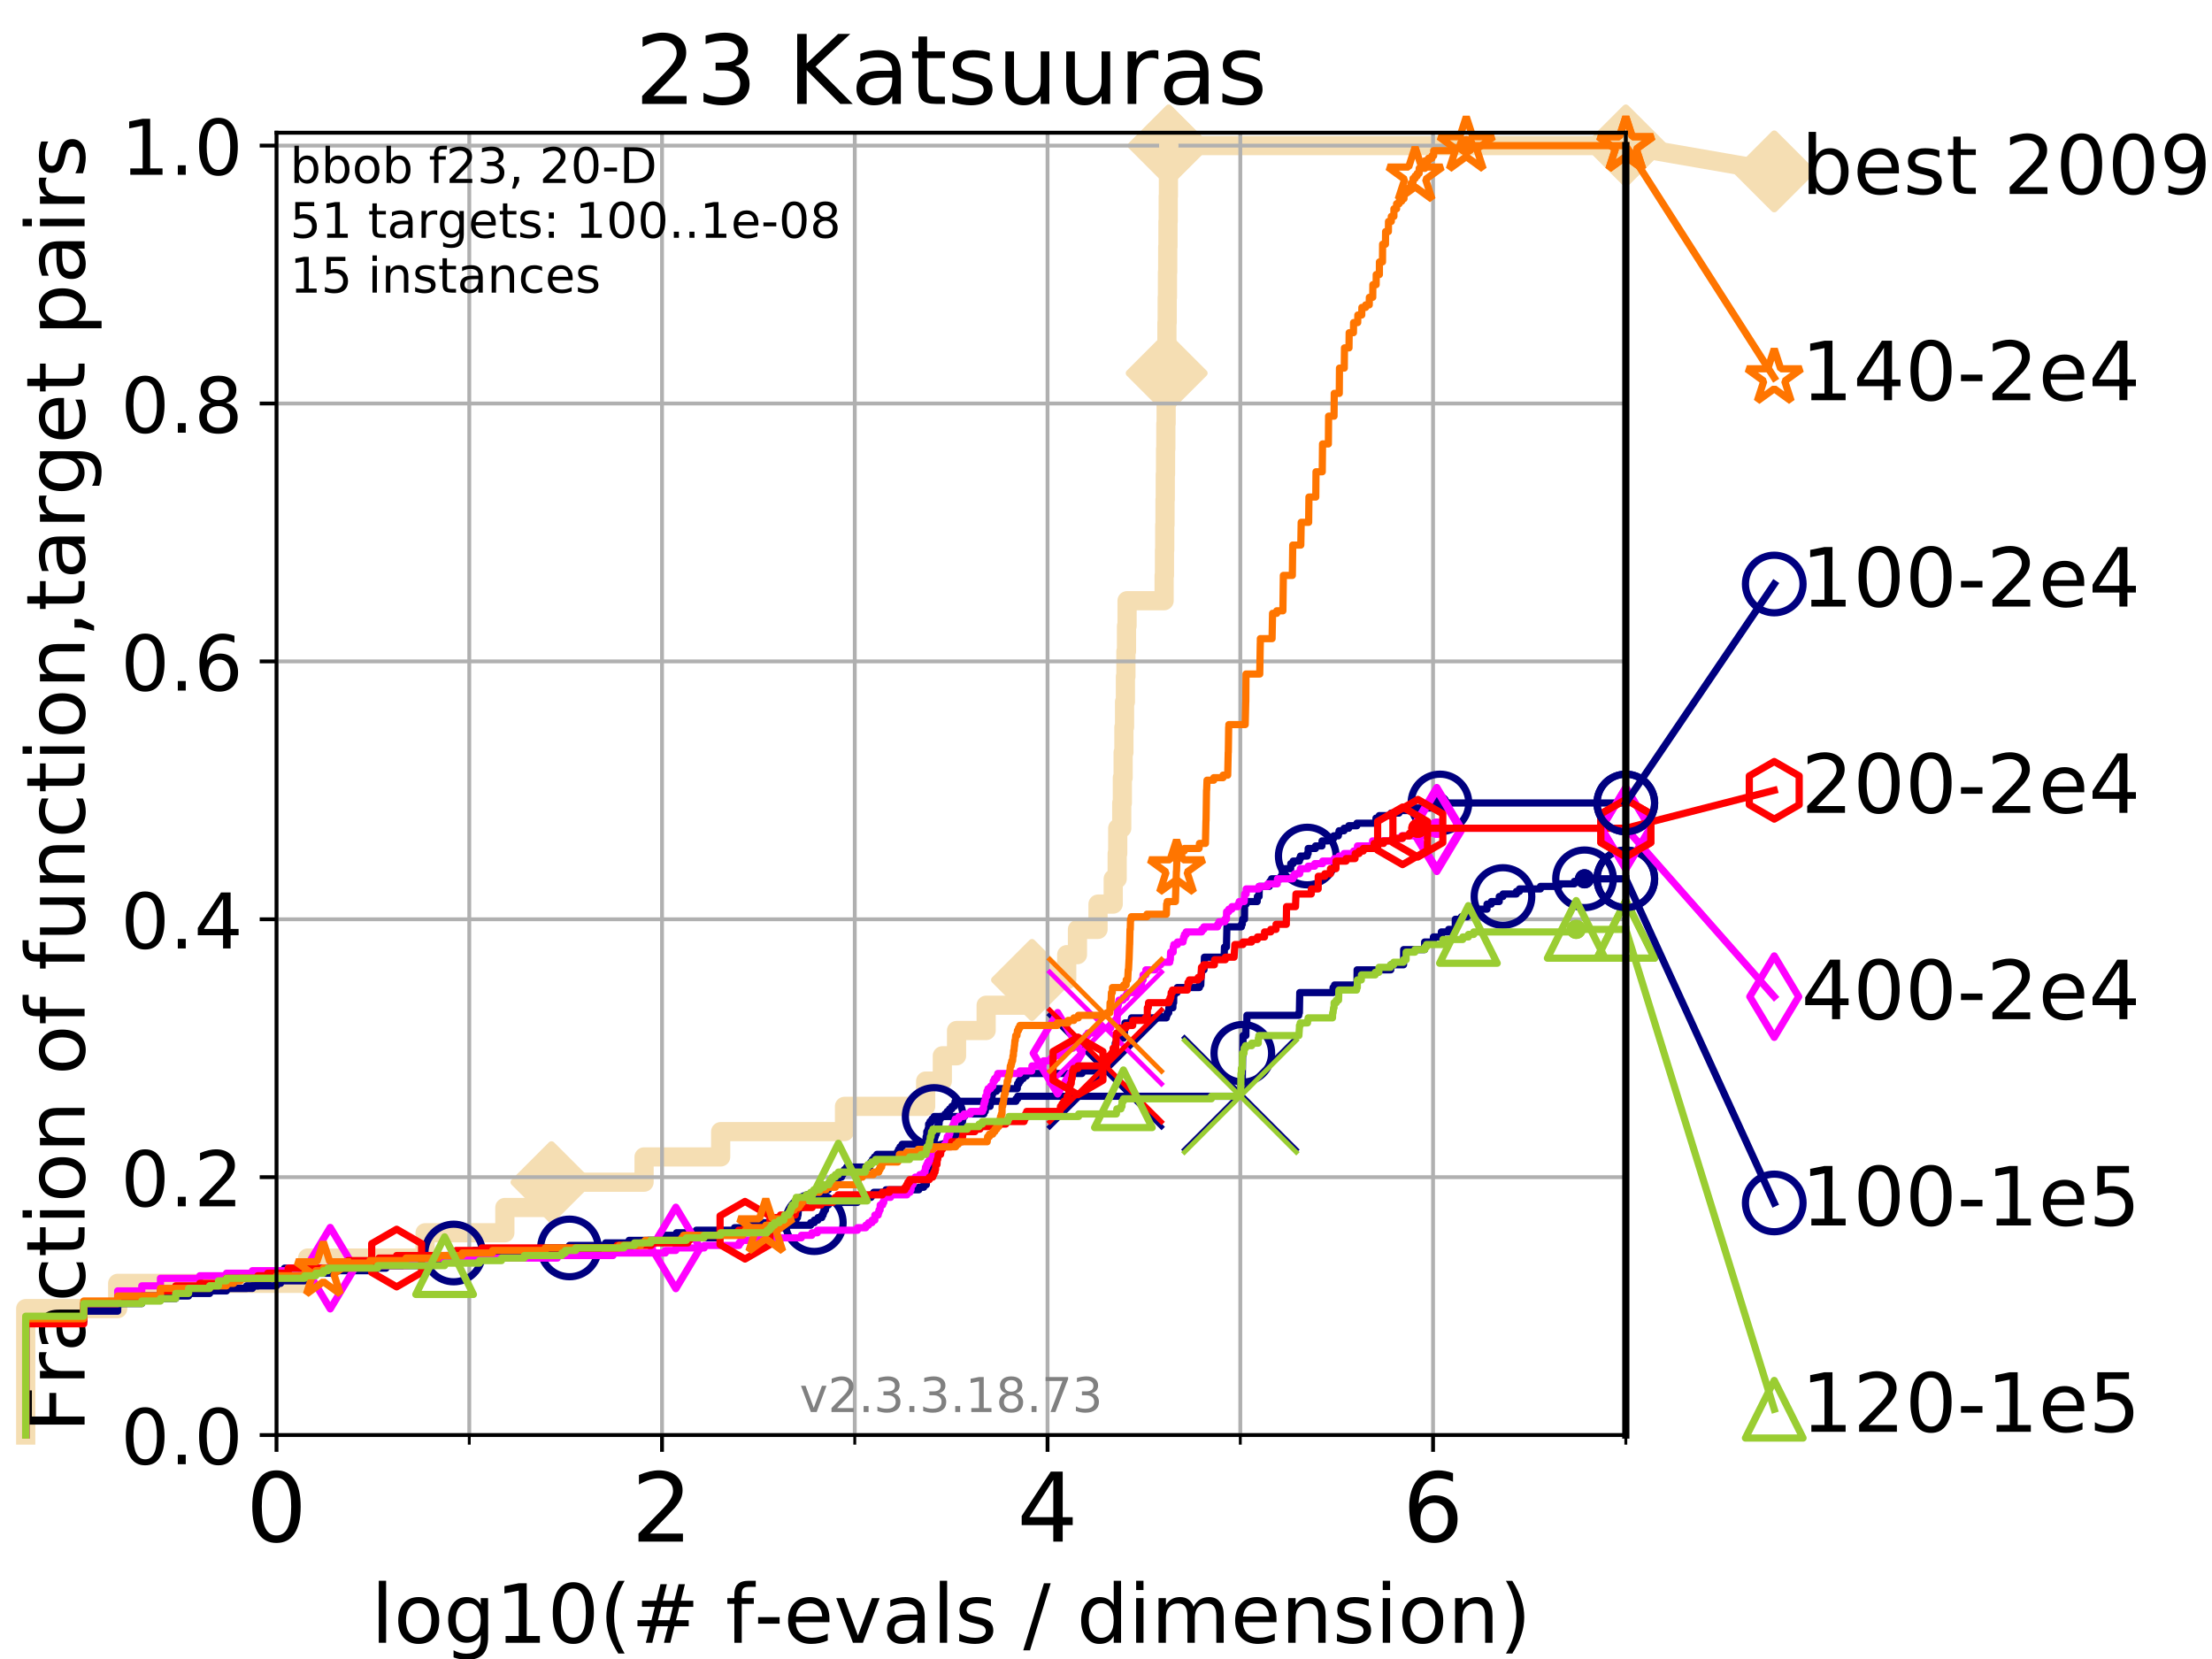 <?xml version="1.0" encoding="utf-8" standalone="no"?>
<!DOCTYPE svg PUBLIC "-//W3C//DTD SVG 1.1//EN"
  "http://www.w3.org/Graphics/SVG/1.1/DTD/svg11.dtd">
<!-- Created with matplotlib (https://matplotlib.org/) -->
<svg height="345.6pt" version="1.1" viewBox="0 0 460.8 345.6" width="460.8pt" xmlns="http://www.w3.org/2000/svg" xmlns:xlink="http://www.w3.org/1999/xlink">
 <defs>
  <style type="text/css">
*{stroke-linecap:butt;stroke-linejoin:round;}
  </style>
 </defs>
 <g id="figure_1">
  <g id="patch_1">
   <path d="M 0 345.6 
L 460.8 345.6 
L 460.8 0 
L 0 0 
z
" style="fill:#ffffff;"/>
  </g>
  <g id="axes_1">
   <g id="patch_2">
    <path d="M 57.6 298.944 
L 338.688 298.944 
L 338.688 27.648 
L 57.6 27.648 
z
" style="fill:#ffffff;"/>
   </g>
   <g id="line2d_1">
    <path d="M 5.357 298.944 
L 5.357 272.61 
L 24.516 272.61 
L 24.516 267.343 
L 64.08 267.343 
L 64.08 262.076 
L 88.554 262.076 
L 88.554 256.809 
L 105.172 256.809 
L 105.172 251.542 
L 114.882 251.542 
L 114.882 246.275 
L 134.171 246.275 
L 134.171 241.009 
L 150.129 241.009 
L 150.129 235.742 
L 175.925 235.742 
L 175.925 230.475 
L 192.834 230.475 
L 192.834 225.208 
L 196.305 225.208 
L 196.305 219.941 
L 199.268 219.941 
L 199.268 214.674 
L 205.433 214.674 
L 205.433 209.407 
L 214.986 209.407 
L 214.986 204.141 
L 222.217 204.141 
L 222.217 198.874 
L 224.454 198.874 
L 224.454 193.607 
L 228.738 193.607 
L 228.738 188.34 
L 231.905 188.34 
L 231.905 183.073 
L 232.727 183.073 
L 232.727 177.806 
L 232.844 177.806 
L 232.844 172.539 
L 233.678 172.539 
L 233.678 167.272 
L 233.808 167.272 
L 233.808 162.006 
L 233.969 162.006 
L 233.969 156.739 
L 234.131 156.739 
L 234.131 151.472 
L 234.264 151.472 
L 234.264 146.205 
L 234.446 146.205 
L 234.446 140.938 
L 234.547 140.938 
L 234.547 135.671 
L 234.67 135.671 
L 234.67 130.404 
L 234.788 130.404 
L 234.788 125.138 
L 242.507 125.138 
L 242.507 119.871 
L 242.581 119.871 
L 242.581 114.604 
L 242.636 114.604 
L 242.636 109.337 
L 242.694 109.337 
L 242.694 104.07 
L 242.749 104.07 
L 242.749 98.803 
L 242.806 98.803 
L 242.806 93.536 
L 242.865 93.536 
L 242.865 88.27 
L 242.927 88.27 
L 242.927 83.003 
L 242.984 83.003 
L 242.984 77.736 
L 243.042 77.736 
L 243.042 72.469 
L 243.092 72.469 
L 243.092 67.202 
L 243.151 67.202 
L 243.151 61.935 
L 243.205 61.935 
L 243.205 56.668 
L 243.257 56.668 
L 243.257 51.402 
L 243.308 51.402 
L 243.308 46.135 
L 243.358 46.135 
L 243.358 40.868 
L 243.403 40.868 
L 243.403 35.601 
L 243.469 35.601 
L 243.469 30.334 
L 338.688 30.334 
" style="fill:none;stroke:#f5deb3;stroke-linecap:square;stroke-width:4;"/>
   </g>
   <g id="line2d_2">
    <defs>
     <path d="M -0 7.778 
L 7.778 0 
L 0 -7.778 
L -7.778 -0 
z
" id="mb2f3f25375" style="stroke:#f5deb3;stroke-linejoin:miter;stroke-width:1.5;"/>
    </defs>
    <g>
     <use style="fill:#f5deb3;stroke:#f5deb3;stroke-linejoin:miter;stroke-width:1.5;" x="114.882" xlink:href="#mb2f3f25375" y="246.275"/>
     <use style="fill:#f5deb3;stroke:#f5deb3;stroke-linejoin:miter;stroke-width:1.5;" x="214.986" xlink:href="#mb2f3f25375" y="204.141"/>
     <use style="fill:#f5deb3;stroke:#f5deb3;stroke-linejoin:miter;stroke-width:1.5;" x="243.042" xlink:href="#mb2f3f25375" y="77.736"/>
     <use style="fill:#f5deb3;stroke:#f5deb3;stroke-linejoin:miter;stroke-width:1.5;" x="243.469" xlink:href="#mb2f3f25375" y="30.334"/>
     <use style="fill:#f5deb3;stroke:#f5deb3;stroke-linejoin:miter;stroke-width:1.5;" x="243.469" xlink:href="#mb2f3f25375" y="30.334"/>
     <use style="fill:#f5deb3;stroke:#f5deb3;stroke-linejoin:miter;stroke-width:1.5;" x="338.688" xlink:href="#mb2f3f25375" y="30.334"/>
    </g>
   </g>
   <g id="line2d_3">
    <path style="fill:none;stroke:#f5deb3;stroke-linecap:square;stroke-width:4;"/>
    <g/>
   </g>
   <g id="line2d_4">
    <path d="M 338.688 30.334 
L 369.608 35.706 
" style="fill:none;stroke:#f5deb3;stroke-linecap:square;stroke-width:4;"/>
    <g>
     <use style="fill:#f5deb3;stroke:#f5deb3;stroke-linejoin:miter;stroke-width:1.5;" x="338.688" xlink:href="#mb2f3f25375" y="30.334"/>
     <use style="fill:#f5deb3;stroke:#f5deb3;stroke-linejoin:miter;stroke-width:1.5;" x="369.608" xlink:href="#mb2f3f25375" y="35.706"/>
    </g>
   </g>
   <g id="matplotlib.axis_1">
    <g id="xtick_1">
     <g id="line2d_5">
      <path clip-path="url(#p3ef23eeacf)" d="M 57.6 298.944 
L 57.6 27.648 
" style="fill:none;stroke:#b0b0b0;stroke-linecap:square;stroke-width:0.8;"/>
     </g>
     <g id="line2d_6">
      <defs>
       <path d="M 0 0 
L 0 3.5 
" id="m9477979751" style="stroke:#000000;stroke-width:0.8;"/>
      </defs>
      <g>
       <use style="stroke:#000000;stroke-width:0.8;" x="57.6" xlink:href="#m9477979751" y="298.944"/>
      </g>
     </g>
     <g id="text_1">
      <!-- 0 -->
      <defs>
       <path d="M 31.781 66.406 
Q 24.172 66.406 20.328 58.906 
Q 16.5 51.422 16.5 36.375 
Q 16.5 21.391 20.328 13.891 
Q 24.172 6.391 31.781 6.391 
Q 39.453 6.391 43.281 13.891 
Q 47.125 21.391 47.125 36.375 
Q 47.125 51.422 43.281 58.906 
Q 39.453 66.406 31.781 66.406 
z
M 31.781 74.219 
Q 44.047 74.219 50.516 64.516 
Q 56.984 54.828 56.984 36.375 
Q 56.984 17.969 50.516 8.266 
Q 44.047 -1.422 31.781 -1.422 
Q 19.531 -1.422 13.062 8.266 
Q 6.594 17.969 6.594 36.375 
Q 6.594 54.828 13.062 64.516 
Q 19.531 74.219 31.781 74.219 
z
" id="DejaVuSans-48"/>
      </defs>
      <g transform="translate(51.237 321.141)scale(0.2 -0.2)">
       <use xlink:href="#DejaVuSans-48"/>
      </g>
     </g>
    </g>
    <g id="xtick_2">
     <g id="line2d_7">
      <path clip-path="url(#p3ef23eeacf)" d="M 137.911 298.944 
L 137.911 27.648 
" style="fill:none;stroke:#b0b0b0;stroke-linecap:square;stroke-width:0.8;"/>
     </g>
     <g id="line2d_8">
      <g>
       <use style="stroke:#000000;stroke-width:0.8;" x="137.911" xlink:href="#m9477979751" y="298.944"/>
      </g>
     </g>
     <g id="text_2">
      <!-- 2 -->
      <defs>
       <path d="M 19.188 8.297 
L 53.609 8.297 
L 53.609 0 
L 7.328 0 
L 7.328 8.297 
Q 12.938 14.109 22.625 23.891 
Q 32.328 33.688 34.812 36.531 
Q 39.547 41.844 41.422 45.531 
Q 43.312 49.219 43.312 52.781 
Q 43.312 58.594 39.234 62.25 
Q 35.156 65.922 28.609 65.922 
Q 23.969 65.922 18.812 64.312 
Q 13.672 62.703 7.812 59.422 
L 7.812 69.391 
Q 13.766 71.781 18.938 73 
Q 24.125 74.219 28.422 74.219 
Q 39.75 74.219 46.484 68.547 
Q 53.219 62.891 53.219 53.422 
Q 53.219 48.922 51.531 44.891 
Q 49.859 40.875 45.406 35.406 
Q 44.188 33.984 37.641 27.219 
Q 31.109 20.453 19.188 8.297 
z
" id="DejaVuSans-50"/>
      </defs>
      <g transform="translate(131.548 321.141)scale(0.2 -0.2)">
       <use xlink:href="#DejaVuSans-50"/>
      </g>
     </g>
    </g>
    <g id="xtick_3">
     <g id="line2d_9">
      <path clip-path="url(#p3ef23eeacf)" d="M 218.222 298.944 
L 218.222 27.648 
" style="fill:none;stroke:#b0b0b0;stroke-linecap:square;stroke-width:0.8;"/>
     </g>
     <g id="line2d_10">
      <g>
       <use style="stroke:#000000;stroke-width:0.8;" x="218.222" xlink:href="#m9477979751" y="298.944"/>
      </g>
     </g>
     <g id="text_3">
      <!-- 4 -->
      <defs>
       <path d="M 37.797 64.312 
L 12.891 25.391 
L 37.797 25.391 
z
M 35.203 72.906 
L 47.609 72.906 
L 47.609 25.391 
L 58.016 25.391 
L 58.016 17.188 
L 47.609 17.188 
L 47.609 0 
L 37.797 0 
L 37.797 17.188 
L 4.891 17.188 
L 4.891 26.703 
z
" id="DejaVuSans-52"/>
      </defs>
      <g transform="translate(211.859 321.141)scale(0.2 -0.2)">
       <use xlink:href="#DejaVuSans-52"/>
      </g>
     </g>
    </g>
    <g id="xtick_4">
     <g id="line2d_11">
      <path clip-path="url(#p3ef23eeacf)" d="M 298.533 298.944 
L 298.533 27.648 
" style="fill:none;stroke:#b0b0b0;stroke-linecap:square;stroke-width:0.8;"/>
     </g>
     <g id="line2d_12">
      <g>
       <use style="stroke:#000000;stroke-width:0.8;" x="298.533" xlink:href="#m9477979751" y="298.944"/>
      </g>
     </g>
     <g id="text_4">
      <!-- 6 -->
      <defs>
       <path d="M 33.016 40.375 
Q 26.375 40.375 22.484 35.828 
Q 18.609 31.297 18.609 23.391 
Q 18.609 15.531 22.484 10.953 
Q 26.375 6.391 33.016 6.391 
Q 39.656 6.391 43.531 10.953 
Q 47.406 15.531 47.406 23.391 
Q 47.406 31.297 43.531 35.828 
Q 39.656 40.375 33.016 40.375 
z
M 52.594 71.297 
L 52.594 62.312 
Q 48.875 64.062 45.094 64.984 
Q 41.312 65.922 37.594 65.922 
Q 27.828 65.922 22.672 59.328 
Q 17.531 52.734 16.797 39.406 
Q 19.672 43.656 24.016 45.922 
Q 28.375 48.188 33.594 48.188 
Q 44.578 48.188 50.953 41.516 
Q 57.328 34.859 57.328 23.391 
Q 57.328 12.156 50.688 5.359 
Q 44.047 -1.422 33.016 -1.422 
Q 20.359 -1.422 13.672 8.266 
Q 6.984 17.969 6.984 36.375 
Q 6.984 53.656 15.188 63.938 
Q 23.391 74.219 37.203 74.219 
Q 40.922 74.219 44.703 73.484 
Q 48.484 72.75 52.594 71.297 
z
" id="DejaVuSans-54"/>
      </defs>
      <g transform="translate(292.17 321.141)scale(0.2 -0.2)">
       <use xlink:href="#DejaVuSans-54"/>
      </g>
     </g>
    </g>
    <g id="xtick_5">
     <g id="line2d_13">
      <path clip-path="url(#p3ef23eeacf)" d="M 97.755 298.944 
L 97.755 27.648 
" style="fill:none;stroke:#b0b0b0;stroke-linecap:square;stroke-width:0.8;"/>
     </g>
     <g id="line2d_14">
      <defs>
       <path d="M 0 0 
L 0 2 
" id="m1a3eefe40b" style="stroke:#000000;stroke-width:0.6;"/>
      </defs>
      <g>
       <use style="stroke:#000000;stroke-width:0.6;" x="97.755" xlink:href="#m1a3eefe40b" y="298.944"/>
      </g>
     </g>
    </g>
    <g id="xtick_6">
     <g id="line2d_15">
      <path clip-path="url(#p3ef23eeacf)" d="M 178.066 298.944 
L 178.066 27.648 
" style="fill:none;stroke:#b0b0b0;stroke-linecap:square;stroke-width:0.8;"/>
     </g>
     <g id="line2d_16">
      <g>
       <use style="stroke:#000000;stroke-width:0.6;" x="178.066" xlink:href="#m1a3eefe40b" y="298.944"/>
      </g>
     </g>
    </g>
    <g id="xtick_7">
     <g id="line2d_17">
      <path clip-path="url(#p3ef23eeacf)" d="M 258.377 298.944 
L 258.377 27.648 
" style="fill:none;stroke:#b0b0b0;stroke-linecap:square;stroke-width:0.8;"/>
     </g>
     <g id="line2d_18">
      <g>
       <use style="stroke:#000000;stroke-width:0.6;" x="258.377" xlink:href="#m1a3eefe40b" y="298.944"/>
      </g>
     </g>
    </g>
    <g id="xtick_8">
     <g id="line2d_19">
      <path clip-path="url(#p3ef23eeacf)" d="M 338.688 298.944 
L 338.688 27.648 
" style="fill:none;stroke:#b0b0b0;stroke-linecap:square;stroke-width:0.8;"/>
     </g>
     <g id="line2d_20">
      <g>
       <use style="stroke:#000000;stroke-width:0.6;" x="338.688" xlink:href="#m1a3eefe40b" y="298.944"/>
      </g>
     </g>
    </g>
    <g id="text_5">
     <!-- log10(# f-evals / dimension) -->
     <defs>
      <path d="M 9.422 75.984 
L 18.406 75.984 
L 18.406 0 
L 9.422 0 
z
" id="DejaVuSans-108"/>
      <path d="M 30.609 48.391 
Q 23.391 48.391 19.188 42.75 
Q 14.984 37.109 14.984 27.297 
Q 14.984 17.484 19.156 11.844 
Q 23.344 6.203 30.609 6.203 
Q 37.797 6.203 41.984 11.859 
Q 46.188 17.531 46.188 27.297 
Q 46.188 37.016 41.984 42.703 
Q 37.797 48.391 30.609 48.391 
z
M 30.609 56 
Q 42.328 56 49.016 48.375 
Q 55.719 40.766 55.719 27.297 
Q 55.719 13.875 49.016 6.219 
Q 42.328 -1.422 30.609 -1.422 
Q 18.844 -1.422 12.172 6.219 
Q 5.516 13.875 5.516 27.297 
Q 5.516 40.766 12.172 48.375 
Q 18.844 56 30.609 56 
z
" id="DejaVuSans-111"/>
      <path d="M 45.406 27.984 
Q 45.406 37.75 41.375 43.109 
Q 37.359 48.484 30.078 48.484 
Q 22.859 48.484 18.828 43.109 
Q 14.797 37.75 14.797 27.984 
Q 14.797 18.266 18.828 12.891 
Q 22.859 7.516 30.078 7.516 
Q 37.359 7.516 41.375 12.891 
Q 45.406 18.266 45.406 27.984 
z
M 54.391 6.781 
Q 54.391 -7.172 48.188 -13.984 
Q 42 -20.797 29.203 -20.797 
Q 24.469 -20.797 20.266 -20.094 
Q 16.062 -19.391 12.109 -17.922 
L 12.109 -9.188 
Q 16.062 -11.328 19.922 -12.344 
Q 23.781 -13.375 27.781 -13.375 
Q 36.625 -13.375 41.016 -8.766 
Q 45.406 -4.156 45.406 5.172 
L 45.406 9.625 
Q 42.625 4.781 38.281 2.391 
Q 33.938 0 27.875 0 
Q 17.828 0 11.672 7.656 
Q 5.516 15.328 5.516 27.984 
Q 5.516 40.672 11.672 48.328 
Q 17.828 56 27.875 56 
Q 33.938 56 38.281 53.609 
Q 42.625 51.219 45.406 46.391 
L 45.406 54.688 
L 54.391 54.688 
z
" id="DejaVuSans-103"/>
      <path d="M 12.406 8.297 
L 28.516 8.297 
L 28.516 63.922 
L 10.984 60.406 
L 10.984 69.391 
L 28.422 72.906 
L 38.281 72.906 
L 38.281 8.297 
L 54.391 8.297 
L 54.391 0 
L 12.406 0 
z
" id="DejaVuSans-49"/>
      <path d="M 31 75.875 
Q 24.469 64.656 21.281 53.656 
Q 18.109 42.672 18.109 31.391 
Q 18.109 20.125 21.312 9.062 
Q 24.516 -2 31 -13.188 
L 23.188 -13.188 
Q 15.875 -1.703 12.234 9.375 
Q 8.594 20.453 8.594 31.391 
Q 8.594 42.281 12.203 53.312 
Q 15.828 64.359 23.188 75.875 
z
" id="DejaVuSans-40"/>
      <path d="M 51.125 44 
L 36.922 44 
L 32.812 27.688 
L 47.125 27.688 
z
M 43.797 71.781 
L 38.719 51.516 
L 52.984 51.516 
L 58.109 71.781 
L 65.922 71.781 
L 60.891 51.516 
L 76.125 51.516 
L 76.125 44 
L 58.984 44 
L 54.984 27.688 
L 70.516 27.688 
L 70.516 20.219 
L 53.078 20.219 
L 48 0 
L 40.188 0 
L 45.219 20.219 
L 30.906 20.219 
L 25.875 0 
L 18.016 0 
L 23.094 20.219 
L 7.719 20.219 
L 7.719 27.688 
L 24.906 27.688 
L 29 44 
L 13.281 44 
L 13.281 51.516 
L 30.906 51.516 
L 35.891 71.781 
z
" id="DejaVuSans-35"/>
      <path id="DejaVuSans-32"/>
      <path d="M 37.109 75.984 
L 37.109 68.5 
L 28.516 68.5 
Q 23.688 68.5 21.797 66.547 
Q 19.922 64.594 19.922 59.516 
L 19.922 54.688 
L 34.719 54.688 
L 34.719 47.703 
L 19.922 47.703 
L 19.922 0 
L 10.891 0 
L 10.891 47.703 
L 2.297 47.703 
L 2.297 54.688 
L 10.891 54.688 
L 10.891 58.5 
Q 10.891 67.625 15.141 71.797 
Q 19.391 75.984 28.609 75.984 
z
" id="DejaVuSans-102"/>
      <path d="M 4.891 31.391 
L 31.203 31.391 
L 31.203 23.391 
L 4.891 23.391 
z
" id="DejaVuSans-45"/>
      <path d="M 56.203 29.594 
L 56.203 25.203 
L 14.891 25.203 
Q 15.484 15.922 20.484 11.062 
Q 25.484 6.203 34.422 6.203 
Q 39.594 6.203 44.453 7.469 
Q 49.312 8.734 54.109 11.281 
L 54.109 2.781 
Q 49.266 0.734 44.188 -0.344 
Q 39.109 -1.422 33.891 -1.422 
Q 20.797 -1.422 13.156 6.188 
Q 5.516 13.812 5.516 26.812 
Q 5.516 40.234 12.766 48.109 
Q 20.016 56 32.328 56 
Q 43.359 56 49.781 48.891 
Q 56.203 41.797 56.203 29.594 
z
M 47.219 32.234 
Q 47.125 39.594 43.094 43.984 
Q 39.062 48.391 32.422 48.391 
Q 24.906 48.391 20.391 44.141 
Q 15.875 39.891 15.188 32.172 
z
" id="DejaVuSans-101"/>
      <path d="M 2.984 54.688 
L 12.5 54.688 
L 29.594 8.797 
L 46.688 54.688 
L 56.203 54.688 
L 35.688 0 
L 23.484 0 
z
" id="DejaVuSans-118"/>
      <path d="M 34.281 27.484 
Q 23.391 27.484 19.188 25 
Q 14.984 22.516 14.984 16.5 
Q 14.984 11.719 18.141 8.906 
Q 21.297 6.109 26.703 6.109 
Q 34.188 6.109 38.703 11.406 
Q 43.219 16.703 43.219 25.484 
L 43.219 27.484 
z
M 52.203 31.203 
L 52.203 0 
L 43.219 0 
L 43.219 8.297 
Q 40.141 3.328 35.547 0.953 
Q 30.953 -1.422 24.312 -1.422 
Q 15.922 -1.422 10.953 3.297 
Q 6 8.016 6 15.922 
Q 6 25.141 12.172 29.828 
Q 18.359 34.516 30.609 34.516 
L 43.219 34.516 
L 43.219 35.406 
Q 43.219 41.609 39.141 45 
Q 35.062 48.391 27.688 48.391 
Q 23 48.391 18.547 47.266 
Q 14.109 46.141 10.016 43.891 
L 10.016 52.203 
Q 14.938 54.109 19.578 55.047 
Q 24.219 56 28.609 56 
Q 40.484 56 46.344 49.844 
Q 52.203 43.703 52.203 31.203 
z
" id="DejaVuSans-97"/>
      <path d="M 44.281 53.078 
L 44.281 44.578 
Q 40.484 46.531 36.375 47.5 
Q 32.281 48.484 27.875 48.484 
Q 21.188 48.484 17.844 46.438 
Q 14.5 44.391 14.5 40.281 
Q 14.5 37.156 16.891 35.375 
Q 19.281 33.594 26.516 31.984 
L 29.594 31.297 
Q 39.156 29.25 43.188 25.516 
Q 47.219 21.781 47.219 15.094 
Q 47.219 7.469 41.188 3.016 
Q 35.156 -1.422 24.609 -1.422 
Q 20.219 -1.422 15.453 -0.562 
Q 10.688 0.297 5.422 2 
L 5.422 11.281 
Q 10.406 8.688 15.234 7.391 
Q 20.062 6.109 24.812 6.109 
Q 31.156 6.109 34.562 8.281 
Q 37.984 10.453 37.984 14.406 
Q 37.984 18.062 35.516 20.016 
Q 33.062 21.969 24.703 23.781 
L 21.578 24.516 
Q 13.234 26.266 9.516 29.906 
Q 5.812 33.547 5.812 39.891 
Q 5.812 47.609 11.281 51.797 
Q 16.75 56 26.812 56 
Q 31.781 56 36.172 55.266 
Q 40.578 54.547 44.281 53.078 
z
" id="DejaVuSans-115"/>
      <path d="M 25.391 72.906 
L 33.688 72.906 
L 8.297 -9.281 
L 0 -9.281 
z
" id="DejaVuSans-47"/>
      <path d="M 45.406 46.391 
L 45.406 75.984 
L 54.391 75.984 
L 54.391 0 
L 45.406 0 
L 45.406 8.203 
Q 42.578 3.328 38.25 0.953 
Q 33.938 -1.422 27.875 -1.422 
Q 17.969 -1.422 11.734 6.484 
Q 5.516 14.406 5.516 27.297 
Q 5.516 40.188 11.734 48.094 
Q 17.969 56 27.875 56 
Q 33.938 56 38.25 53.625 
Q 42.578 51.266 45.406 46.391 
z
M 14.797 27.297 
Q 14.797 17.391 18.875 11.75 
Q 22.953 6.109 30.078 6.109 
Q 37.203 6.109 41.297 11.75 
Q 45.406 17.391 45.406 27.297 
Q 45.406 37.203 41.297 42.844 
Q 37.203 48.484 30.078 48.484 
Q 22.953 48.484 18.875 42.844 
Q 14.797 37.203 14.797 27.297 
z
" id="DejaVuSans-100"/>
      <path d="M 9.422 54.688 
L 18.406 54.688 
L 18.406 0 
L 9.422 0 
z
M 9.422 75.984 
L 18.406 75.984 
L 18.406 64.594 
L 9.422 64.594 
z
" id="DejaVuSans-105"/>
      <path d="M 52 44.188 
Q 55.375 50.25 60.062 53.125 
Q 64.75 56 71.094 56 
Q 79.641 56 84.281 50.016 
Q 88.922 44.047 88.922 33.016 
L 88.922 0 
L 79.891 0 
L 79.891 32.719 
Q 79.891 40.578 77.094 44.375 
Q 74.312 48.188 68.609 48.188 
Q 61.625 48.188 57.562 43.547 
Q 53.516 38.922 53.516 30.906 
L 53.516 0 
L 44.484 0 
L 44.484 32.719 
Q 44.484 40.625 41.703 44.406 
Q 38.922 48.188 33.109 48.188 
Q 26.219 48.188 22.156 43.531 
Q 18.109 38.875 18.109 30.906 
L 18.109 0 
L 9.078 0 
L 9.078 54.688 
L 18.109 54.688 
L 18.109 46.188 
Q 21.188 51.219 25.484 53.609 
Q 29.781 56 35.688 56 
Q 41.656 56 45.828 52.969 
Q 50 49.953 52 44.188 
z
" id="DejaVuSans-109"/>
      <path d="M 54.891 33.016 
L 54.891 0 
L 45.906 0 
L 45.906 32.719 
Q 45.906 40.484 42.875 44.328 
Q 39.844 48.188 33.797 48.188 
Q 26.516 48.188 22.312 43.547 
Q 18.109 38.922 18.109 30.906 
L 18.109 0 
L 9.078 0 
L 9.078 54.688 
L 18.109 54.688 
L 18.109 46.188 
Q 21.344 51.125 25.703 53.562 
Q 30.078 56 35.797 56 
Q 45.219 56 50.047 50.172 
Q 54.891 44.344 54.891 33.016 
z
" id="DejaVuSans-110"/>
      <path d="M 8.016 75.875 
L 15.828 75.875 
Q 23.141 64.359 26.781 53.312 
Q 30.422 42.281 30.422 31.391 
Q 30.422 20.453 26.781 9.375 
Q 23.141 -1.703 15.828 -13.188 
L 8.016 -13.188 
Q 14.5 -2 17.703 9.062 
Q 20.906 20.125 20.906 31.391 
Q 20.906 42.672 17.703 53.656 
Q 14.5 64.656 8.016 75.875 
z
" id="DejaVuSans-41"/>
     </defs>
     <g transform="translate(77.303 342.218)scale(0.17 -0.17)">
      <use xlink:href="#DejaVuSans-108"/>
      <use x="27.783" xlink:href="#DejaVuSans-111"/>
      <use x="88.965" xlink:href="#DejaVuSans-103"/>
      <use x="152.441" xlink:href="#DejaVuSans-49"/>
      <use x="216.064" xlink:href="#DejaVuSans-48"/>
      <use x="279.688" xlink:href="#DejaVuSans-40"/>
      <use x="318.701" xlink:href="#DejaVuSans-35"/>
      <use x="402.49" xlink:href="#DejaVuSans-32"/>
      <use x="434.277" xlink:href="#DejaVuSans-102"/>
      <use x="469.404" xlink:href="#DejaVuSans-45"/>
      <use x="505.488" xlink:href="#DejaVuSans-101"/>
      <use x="567.012" xlink:href="#DejaVuSans-118"/>
      <use x="626.191" xlink:href="#DejaVuSans-97"/>
      <use x="687.471" xlink:href="#DejaVuSans-108"/>
      <use x="715.254" xlink:href="#DejaVuSans-115"/>
      <use x="767.354" xlink:href="#DejaVuSans-32"/>
      <use x="799.141" xlink:href="#DejaVuSans-47"/>
      <use x="832.832" xlink:href="#DejaVuSans-32"/>
      <use x="864.619" xlink:href="#DejaVuSans-100"/>
      <use x="928.096" xlink:href="#DejaVuSans-105"/>
      <use x="955.879" xlink:href="#DejaVuSans-109"/>
      <use x="1053.291" xlink:href="#DejaVuSans-101"/>
      <use x="1114.814" xlink:href="#DejaVuSans-110"/>
      <use x="1178.193" xlink:href="#DejaVuSans-115"/>
      <use x="1230.293" xlink:href="#DejaVuSans-105"/>
      <use x="1258.076" xlink:href="#DejaVuSans-111"/>
      <use x="1319.258" xlink:href="#DejaVuSans-110"/>
      <use x="1382.637" xlink:href="#DejaVuSans-41"/>
     </g>
    </g>
   </g>
   <g id="matplotlib.axis_2">
    <g id="ytick_1">
     <g id="line2d_21">
      <path clip-path="url(#p3ef23eeacf)" d="M 57.6 298.944 
L 338.688 298.944 
" style="fill:none;stroke:#b0b0b0;stroke-linecap:square;stroke-width:0.8;"/>
     </g>
     <g id="line2d_22">
      <defs>
       <path d="M 0 0 
L -3.5 0 
" id="m9824eab19f" style="stroke:#000000;stroke-width:0.8;"/>
      </defs>
      <g>
       <use style="stroke:#000000;stroke-width:0.8;" x="57.6" xlink:href="#m9824eab19f" y="298.944"/>
      </g>
     </g>
     <g id="text_6">
      <!-- 0.0 -->
      <defs>
       <path d="M 10.688 12.406 
L 21 12.406 
L 21 0 
L 10.688 0 
z
" id="DejaVuSans-46"/>
      </defs>
      <g transform="translate(25.155 305.023)scale(0.16 -0.16)">
       <use xlink:href="#DejaVuSans-48"/>
       <use x="63.623" xlink:href="#DejaVuSans-46"/>
       <use x="95.41" xlink:href="#DejaVuSans-48"/>
      </g>
     </g>
    </g>
    <g id="ytick_2">
     <g id="line2d_23">
      <path clip-path="url(#p3ef23eeacf)" d="M 57.6 245.222 
L 338.688 245.222 
" style="fill:none;stroke:#b0b0b0;stroke-linecap:square;stroke-width:0.8;"/>
     </g>
     <g id="line2d_24">
      <g>
       <use style="stroke:#000000;stroke-width:0.8;" x="57.6" xlink:href="#m9824eab19f" y="245.222"/>
      </g>
     </g>
     <g id="text_7">
      <!-- 0.2 -->
      <g transform="translate(25.155 251.301)scale(0.16 -0.16)">
       <use xlink:href="#DejaVuSans-48"/>
       <use x="63.623" xlink:href="#DejaVuSans-46"/>
       <use x="95.41" xlink:href="#DejaVuSans-50"/>
      </g>
     </g>
    </g>
    <g id="ytick_3">
     <g id="line2d_25">
      <path clip-path="url(#p3ef23eeacf)" d="M 57.6 191.5 
L 338.688 191.5 
" style="fill:none;stroke:#b0b0b0;stroke-linecap:square;stroke-width:0.8;"/>
     </g>
     <g id="line2d_26">
      <g>
       <use style="stroke:#000000;stroke-width:0.8;" x="57.6" xlink:href="#m9824eab19f" y="191.5"/>
      </g>
     </g>
     <g id="text_8">
      <!-- 0.4 -->
      <g transform="translate(25.155 197.579)scale(0.16 -0.16)">
       <use xlink:href="#DejaVuSans-48"/>
       <use x="63.623" xlink:href="#DejaVuSans-46"/>
       <use x="95.41" xlink:href="#DejaVuSans-52"/>
      </g>
     </g>
    </g>
    <g id="ytick_4">
     <g id="line2d_27">
      <path clip-path="url(#p3ef23eeacf)" d="M 57.6 137.778 
L 338.688 137.778 
" style="fill:none;stroke:#b0b0b0;stroke-linecap:square;stroke-width:0.8;"/>
     </g>
     <g id="line2d_28">
      <g>
       <use style="stroke:#000000;stroke-width:0.8;" x="57.6" xlink:href="#m9824eab19f" y="137.778"/>
      </g>
     </g>
     <g id="text_9">
      <!-- 0.6 -->
      <g transform="translate(25.155 143.857)scale(0.16 -0.16)">
       <use xlink:href="#DejaVuSans-48"/>
       <use x="63.623" xlink:href="#DejaVuSans-46"/>
       <use x="95.41" xlink:href="#DejaVuSans-54"/>
      </g>
     </g>
    </g>
    <g id="ytick_5">
     <g id="line2d_29">
      <path clip-path="url(#p3ef23eeacf)" d="M 57.6 84.056 
L 338.688 84.056 
" style="fill:none;stroke:#b0b0b0;stroke-linecap:square;stroke-width:0.8;"/>
     </g>
     <g id="line2d_30">
      <g>
       <use style="stroke:#000000;stroke-width:0.8;" x="57.6" xlink:href="#m9824eab19f" y="84.056"/>
      </g>
     </g>
     <g id="text_10">
      <!-- 0.8 -->
      <defs>
       <path d="M 31.781 34.625 
Q 24.75 34.625 20.719 30.859 
Q 16.703 27.094 16.703 20.516 
Q 16.703 13.922 20.719 10.156 
Q 24.75 6.391 31.781 6.391 
Q 38.812 6.391 42.859 10.172 
Q 46.922 13.969 46.922 20.516 
Q 46.922 27.094 42.891 30.859 
Q 38.875 34.625 31.781 34.625 
z
M 21.922 38.812 
Q 15.578 40.375 12.031 44.719 
Q 8.5 49.078 8.5 55.328 
Q 8.5 64.062 14.719 69.141 
Q 20.953 74.219 31.781 74.219 
Q 42.672 74.219 48.875 69.141 
Q 55.078 64.062 55.078 55.328 
Q 55.078 49.078 51.531 44.719 
Q 48 40.375 41.703 38.812 
Q 48.828 37.156 52.797 32.312 
Q 56.781 27.484 56.781 20.516 
Q 56.781 9.906 50.312 4.234 
Q 43.844 -1.422 31.781 -1.422 
Q 19.734 -1.422 13.25 4.234 
Q 6.781 9.906 6.781 20.516 
Q 6.781 27.484 10.781 32.312 
Q 14.797 37.156 21.922 38.812 
z
M 18.312 54.391 
Q 18.312 48.734 21.844 45.562 
Q 25.391 42.391 31.781 42.391 
Q 38.141 42.391 41.719 45.562 
Q 45.312 48.734 45.312 54.391 
Q 45.312 60.062 41.719 63.234 
Q 38.141 66.406 31.781 66.406 
Q 25.391 66.406 21.844 63.234 
Q 18.312 60.062 18.312 54.391 
z
" id="DejaVuSans-56"/>
      </defs>
      <g transform="translate(25.155 90.135)scale(0.16 -0.16)">
       <use xlink:href="#DejaVuSans-48"/>
       <use x="63.623" xlink:href="#DejaVuSans-46"/>
       <use x="95.41" xlink:href="#DejaVuSans-56"/>
      </g>
     </g>
    </g>
    <g id="ytick_6">
     <g id="line2d_31">
      <path clip-path="url(#p3ef23eeacf)" d="M 57.6 30.334 
L 338.688 30.334 
" style="fill:none;stroke:#b0b0b0;stroke-linecap:square;stroke-width:0.8;"/>
     </g>
     <g id="line2d_32">
      <g>
       <use style="stroke:#000000;stroke-width:0.8;" x="57.6" xlink:href="#m9824eab19f" y="30.334"/>
      </g>
     </g>
     <g id="text_11">
      <!-- 1.0 -->
      <g transform="translate(25.155 36.413)scale(0.16 -0.16)">
       <use xlink:href="#DejaVuSans-49"/>
       <use x="63.623" xlink:href="#DejaVuSans-46"/>
       <use x="95.41" xlink:href="#DejaVuSans-48"/>
      </g>
     </g>
    </g>
    <g id="text_12">
     <!-- Fraction of function,target pairs -->
     <defs>
      <path d="M 9.812 72.906 
L 51.703 72.906 
L 51.703 64.594 
L 19.672 64.594 
L 19.672 43.109 
L 48.578 43.109 
L 48.578 34.812 
L 19.672 34.812 
L 19.672 0 
L 9.812 0 
z
" id="DejaVuSans-70"/>
      <path d="M 41.109 46.297 
Q 39.594 47.172 37.812 47.578 
Q 36.031 48 33.891 48 
Q 26.266 48 22.188 43.047 
Q 18.109 38.094 18.109 28.812 
L 18.109 0 
L 9.078 0 
L 9.078 54.688 
L 18.109 54.688 
L 18.109 46.188 
Q 20.953 51.172 25.484 53.578 
Q 30.031 56 36.531 56 
Q 37.453 56 38.578 55.875 
Q 39.703 55.766 41.062 55.516 
z
" id="DejaVuSans-114"/>
      <path d="M 48.781 52.594 
L 48.781 44.188 
Q 44.969 46.297 41.141 47.344 
Q 37.312 48.391 33.406 48.391 
Q 24.656 48.391 19.812 42.844 
Q 14.984 37.312 14.984 27.297 
Q 14.984 17.281 19.812 11.734 
Q 24.656 6.203 33.406 6.203 
Q 37.312 6.203 41.141 7.25 
Q 44.969 8.297 48.781 10.406 
L 48.781 2.094 
Q 45.016 0.344 40.984 -0.531 
Q 36.969 -1.422 32.422 -1.422 
Q 20.062 -1.422 12.781 6.344 
Q 5.516 14.109 5.516 27.297 
Q 5.516 40.672 12.859 48.328 
Q 20.219 56 33.016 56 
Q 37.156 56 41.109 55.141 
Q 45.062 54.297 48.781 52.594 
z
" id="DejaVuSans-99"/>
      <path d="M 18.312 70.219 
L 18.312 54.688 
L 36.812 54.688 
L 36.812 47.703 
L 18.312 47.703 
L 18.312 18.016 
Q 18.312 11.328 20.141 9.422 
Q 21.969 7.516 27.594 7.516 
L 36.812 7.516 
L 36.812 0 
L 27.594 0 
Q 17.188 0 13.234 3.875 
Q 9.281 7.766 9.281 18.016 
L 9.281 47.703 
L 2.688 47.703 
L 2.688 54.688 
L 9.281 54.688 
L 9.281 70.219 
z
" id="DejaVuSans-116"/>
      <path d="M 8.5 21.578 
L 8.5 54.688 
L 17.484 54.688 
L 17.484 21.922 
Q 17.484 14.156 20.5 10.266 
Q 23.531 6.391 29.594 6.391 
Q 36.859 6.391 41.078 11.031 
Q 45.312 15.672 45.312 23.688 
L 45.312 54.688 
L 54.297 54.688 
L 54.297 0 
L 45.312 0 
L 45.312 8.406 
Q 42.047 3.422 37.719 1 
Q 33.406 -1.422 27.688 -1.422 
Q 18.266 -1.422 13.375 4.438 
Q 8.5 10.297 8.5 21.578 
z
M 31.109 56 
z
" id="DejaVuSans-117"/>
      <path d="M 11.719 12.406 
L 22.016 12.406 
L 22.016 4 
L 14.016 -11.625 
L 7.719 -11.625 
L 11.719 4 
z
" id="DejaVuSans-44"/>
      <path d="M 18.109 8.203 
L 18.109 -20.797 
L 9.078 -20.797 
L 9.078 54.688 
L 18.109 54.688 
L 18.109 46.391 
Q 20.953 51.266 25.266 53.625 
Q 29.594 56 35.594 56 
Q 45.562 56 51.781 48.094 
Q 58.016 40.188 58.016 27.297 
Q 58.016 14.406 51.781 6.484 
Q 45.562 -1.422 35.594 -1.422 
Q 29.594 -1.422 25.266 0.953 
Q 20.953 3.328 18.109 8.203 
z
M 48.688 27.297 
Q 48.688 37.203 44.609 42.844 
Q 40.531 48.484 33.406 48.484 
Q 26.266 48.484 22.188 42.844 
Q 18.109 37.203 18.109 27.297 
Q 18.109 17.391 22.188 11.75 
Q 26.266 6.109 33.406 6.109 
Q 40.531 6.109 44.609 11.75 
Q 48.688 17.391 48.688 27.297 
z
" id="DejaVuSans-112"/>
     </defs>
     <g transform="translate(17.62 298.435)rotate(-90)scale(0.17 -0.17)">
      <use xlink:href="#DejaVuSans-70"/>
      <use x="57.41" xlink:href="#DejaVuSans-114"/>
      <use x="98.523" xlink:href="#DejaVuSans-97"/>
      <use x="159.803" xlink:href="#DejaVuSans-99"/>
      <use x="214.783" xlink:href="#DejaVuSans-116"/>
      <use x="253.992" xlink:href="#DejaVuSans-105"/>
      <use x="281.775" xlink:href="#DejaVuSans-111"/>
      <use x="342.957" xlink:href="#DejaVuSans-110"/>
      <use x="406.336" xlink:href="#DejaVuSans-32"/>
      <use x="438.123" xlink:href="#DejaVuSans-111"/>
      <use x="499.305" xlink:href="#DejaVuSans-102"/>
      <use x="534.51" xlink:href="#DejaVuSans-32"/>
      <use x="566.297" xlink:href="#DejaVuSans-102"/>
      <use x="601.502" xlink:href="#DejaVuSans-117"/>
      <use x="664.881" xlink:href="#DejaVuSans-110"/>
      <use x="728.26" xlink:href="#DejaVuSans-99"/>
      <use x="783.24" xlink:href="#DejaVuSans-116"/>
      <use x="822.449" xlink:href="#DejaVuSans-105"/>
      <use x="850.232" xlink:href="#DejaVuSans-111"/>
      <use x="911.414" xlink:href="#DejaVuSans-110"/>
      <use x="974.793" xlink:href="#DejaVuSans-44"/>
      <use x="1006.58" xlink:href="#DejaVuSans-116"/>
      <use x="1045.789" xlink:href="#DejaVuSans-97"/>
      <use x="1107.068" xlink:href="#DejaVuSans-114"/>
      <use x="1148.166" xlink:href="#DejaVuSans-103"/>
      <use x="1211.643" xlink:href="#DejaVuSans-101"/>
      <use x="1273.166" xlink:href="#DejaVuSans-116"/>
      <use x="1312.375" xlink:href="#DejaVuSans-32"/>
      <use x="1344.162" xlink:href="#DejaVuSans-112"/>
      <use x="1407.639" xlink:href="#DejaVuSans-97"/>
      <use x="1468.918" xlink:href="#DejaVuSans-105"/>
      <use x="1496.701" xlink:href="#DejaVuSans-114"/>
      <use x="1537.814" xlink:href="#DejaVuSans-115"/>
     </g>
    </g>
   </g>
   <g id="line2d_33">
    <defs>
     <path d="M 0 1.5 
C 0.398 1.5 0.779 1.342 1.061 1.061 
C 1.342 0.779 1.5 0.398 1.5 0 
C 1.5 -0.398 1.342 -0.779 1.061 -1.061 
C 0.779 -1.342 0.398 -1.5 0 -1.5 
C -0.398 -1.5 -0.779 -1.342 -1.061 -1.061 
C -1.342 -0.779 -1.5 -0.398 -1.5 0 
C -1.5 0.398 -1.342 0.779 -1.061 1.061 
C -0.779 1.342 -0.398 1.5 0 1.5 
z
" id="m0ef9a8a265" style="stroke:#f5deb3;"/>
    </defs>
    <g>
     <use style="fill:#f5deb3;stroke:#f5deb3;" x="243.469" xlink:href="#m0ef9a8a265" y="30.334"/>
     <use style="fill:#f5deb3;stroke:#f5deb3;" x="243.469" xlink:href="#m0ef9a8a265" y="30.334"/>
    </g>
   </g>
   <g id="line2d_34">
    <defs>
     <path d="M 0 1.5 
C 0.398 1.5 0.779 1.342 1.061 1.061 
C 1.342 0.779 1.5 0.398 1.5 0 
C 1.5 -0.398 1.342 -0.779 1.061 -1.061 
C 0.779 -1.342 0.398 -1.5 0 -1.5 
C -0.398 -1.5 -0.779 -1.342 -1.061 -1.061 
C -1.342 -0.779 -1.5 -0.398 -1.5 0 
C -1.5 0.398 -1.342 0.779 -1.061 1.061 
C -0.779 1.342 -0.398 1.5 0 1.5 
z
" id="mca69072384" style="stroke:#000080;"/>
    </defs>
    <g>
     <use style="fill:#000080;stroke:#000080;" x="299.966" xlink:href="#mca69072384" y="167.272"/>
     <use style="fill:#000080;stroke:#000080;" x="299.966" xlink:href="#mca69072384" y="167.272"/>
    </g>
   </g>
   <g id="line2d_35">
    <path d="M 5.357 298.944 
L 5.357 274.716 
L 17.445 274.716 
L 17.445 272.61 
L 24.516 272.61 
L 24.516 271.556 
L 29.533 271.556 
L 29.533 270.503 
L 36.604 270.503 
L 36.604 269.45 
L 43.675 269.45 
L 43.675 268.923 
L 47.174 268.923 
L 47.174 268.396 
L 52.583 268.396 
L 52.583 267.87 
L 57.6 267.87 
L 57.6 267.343 
L 58.451 267.343 
L 58.451 266.816 
L 63.468 266.816 
L 63.468 266.289 
L 64.08 266.289 
L 64.08 265.763 
L 64.671 265.763 
L 64.671 265.236 
L 69.688 265.236 
L 69.688 264.709 
L 78.155 264.709 
L 78.155 264.183 
L 80.416 264.183 
L 80.416 263.656 
L 83.83 263.656 
L 83.83 263.129 
L 86.351 263.129 
L 86.351 262.603 
L 92.147 262.603 
L 92.147 262.076 
L 93.973 262.076 
L 93.973 261.549 
L 97.755 261.549 
L 97.755 261.023 
L 98.772 261.023 
L 98.772 260.496 
L 112.804 260.496 
L 112.804 259.969 
L 118.629 259.969 
L 118.629 259.443 
L 126.168 259.443 
L 126.168 258.916 
L 131.044 258.916 
L 131.044 258.389 
L 137.281 258.389 
L 137.281 257.862 
L 138.418 257.862 
L 138.418 257.336 
L 140.93 257.336 
L 140.93 256.809 
L 145.051 256.809 
L 145.051 256.282 
L 153.014 256.282 
L 153.014 255.756 
L 155.673 255.756 
L 155.673 255.229 
L 157.02 255.229 
L 157.02 254.702 
L 164.645 254.702 
L 164.645 254.176 
L 165.815 254.176 
L 165.815 253.649 
L 166.131 253.649 
L 166.131 253.122 
L 166.243 253.122 
L 166.348 251.542 
L 167.161 251.542 
L 167.207 250.489 
L 167.274 250.489 
L 167.274 249.962 
L 168.141 249.962 
L 168.141 249.436 
L 171.383 249.436 
L 171.383 248.909 
L 171.529 248.909 
L 171.529 248.382 
L 171.807 248.382 
L 171.807 247.855 
L 172.566 247.855 
L 172.566 247.329 
L 172.926 247.329 
L 172.926 246.802 
L 173.79 246.802 
L 173.79 246.275 
L 174.182 246.275 
L 174.182 245.749 
L 174.56 245.749 
L 174.56 245.222 
L 175.303 245.222 
L 175.303 244.695 
L 175.587 244.695 
L 175.587 244.169 
L 175.901 244.169 
L 175.901 243.642 
L 176.372 243.642 
L 176.372 243.115 
L 181.187 243.115 
L 181.187 242.589 
L 181.406 242.589 
L 181.406 242.062 
L 181.749 242.062 
L 181.749 241.535 
L 182.17 241.535 
L 182.17 241.009 
L 182.667 241.009 
L 182.667 240.482 
L 186.932 240.482 
L 186.932 239.955 
L 187.189 239.955 
L 187.189 239.428 
L 187.503 239.428 
L 187.503 238.902 
L 187.929 238.902 
L 187.929 238.375 
L 192.724 238.375 
L 192.724 237.848 
L 192.876 237.848 
L 192.929 236.795 
L 193.059 236.795 
L 193.073 235.742 
L 193.312 235.742 
L 193.312 235.215 
L 193.451 235.215 
L 193.451 234.162 
L 193.741 234.162 
L 193.741 233.635 
L 194.151 233.635 
L 194.151 233.108 
L 194.601 233.108 
L 194.601 232.582 
L 200.926 232.582 
L 200.926 232.055 
L 204.954 232.055 
L 204.954 231.528 
L 205.241 231.528 
L 205.241 231.001 
L 205.373 231.001 
L 205.373 230.475 
L 206.252 230.475 
L 206.252 229.948 
L 206.377 229.948 
L 206.441 228.895 
L 206.628 228.895 
L 206.685 227.841 
L 206.859 227.841 
L 206.859 227.315 
L 207.59 227.315 
L 207.59 226.788 
L 211.911 226.788 
L 211.988 225.735 
L 212.271 225.735 
L 212.271 225.208 
L 212.611 225.208 
L 212.611 224.681 
L 213.166 224.681 
L 213.166 224.155 
L 213.802 224.155 
L 213.802 223.628 
L 225.393 223.628 
L 225.393 223.101 
L 230.753 223.101 
L 230.808 221.521 
L 230.988 221.521 
L 230.988 220.994 
L 231.782 220.994 
L 231.782 220.468 
L 232.255 220.468 
L 232.333 217.308 
L 232.61 217.308 
L 232.718 216.254 
L 234.06 216.254 
L 234.084 215.201 
L 234.235 215.201 
L 234.264 213.621 
L 234.352 213.621 
L 234.352 213.094 
L 235.579 213.094 
L 235.579 212.567 
L 235.715 212.567 
L 235.715 212.041 
L 242.969 212.041 
L 242.969 211.514 
L 243.145 211.514 
L 243.145 210.987 
L 243.467 210.987 
L 243.489 209.934 
L 244.331 209.934 
L 244.361 208.881 
L 244.491 208.881 
L 244.513 207.301 
L 244.633 207.301 
L 244.633 206.774 
L 245.21 206.774 
L 245.26 205.721 
L 249.85 205.721 
L 249.85 205.194 
L 250.142 205.194 
L 250.229 203.087 
L 250.26 203.087 
L 250.317 202.034 
L 250.812 202.034 
L 250.904 199.4 
L 255.002 199.4 
L 255.082 197.294 
L 255.484 197.294 
L 255.591 193.08 
L 258.608 193.08 
L 258.608 192.553 
L 258.789 192.553 
L 258.84 191.5 
L 259.248 191.5 
L 259.274 188.34 
L 259.607 188.34 
L 259.607 187.813 
L 261.9 187.813 
L 261.936 186.76 
L 262.289 186.76 
L 262.336 184.653 
L 264.416 184.653 
L 264.416 184.126 
L 264.54 184.126 
L 264.54 183.6 
L 264.892 183.6 
L 264.892 183.073 
L 266.837 183.073 
L 266.837 182.546 
L 267.137 182.546 
L 267.143 180.966 
L 268.874 180.966 
L 268.889 179.913 
L 269.371 179.913 
L 269.371 179.386 
L 270.695 179.386 
L 270.695 178.86 
L 270.912 178.86 
L 270.912 178.333 
L 272.324 178.333 
L 272.324 177.806 
L 272.509 177.806 
L 272.515 176.753 
L 274.043 176.753 
L 274.043 176.226 
L 275.389 176.226 
L 275.409 175.173 
L 276.679 175.173 
L 276.679 174.646 
L 277.838 174.646 
L 277.838 174.119 
L 278.799 174.119 
L 278.799 173.593 
L 278.951 173.593 
L 278.951 173.066 
L 279.991 173.066 
L 279.991 172.539 
L 280.974 172.539 
L 280.974 172.013 
L 282.668 172.013 
L 282.668 171.486 
L 286.63 171.486 
L 286.641 170.433 
L 287.317 170.433 
L 287.317 169.906 
L 289.783 169.906 
L 289.783 169.379 
L 291.439 169.379 
L 291.439 168.853 
L 294.763 168.853 
L 294.763 168.326 
L 298.637 168.326 
L 298.637 167.799 
L 299.966 167.799 
L 299.966 167.272 
L 338.688 167.272 
L 338.688 167.272 
" style="fill:none;stroke:#000080;stroke-linecap:square;stroke-width:1.5;"/>
   </g>
   <g id="line2d_36">
    <defs>
     <path d="M 0 6 
C 1.591 6 3.117 5.368 4.243 4.243 
C 5.368 3.117 6 1.591 6 0 
C 6 -1.591 5.368 -3.117 4.243 -4.243 
C 3.117 -5.368 1.591 -6 0 -6 
C -1.591 -6 -3.117 -5.368 -4.243 -4.243 
C -5.368 -3.117 -6 -1.591 -6 0 
C -6 1.591 -5.368 3.117 -4.243 4.243 
C -3.117 5.368 -1.591 6 0 6 
z
" id="m74a7bb8224" style="stroke:#000080;stroke-width:1.5;"/>
    </defs>
    <g>
     <use style="fill-opacity:0;stroke:#000080;stroke-width:1.5;" x="118.629" xlink:href="#m74a7bb8224" y="259.969"/>
     <use style="fill-opacity:0;stroke:#000080;stroke-width:1.5;" x="194.601" xlink:href="#m74a7bb8224" y="232.582"/>
     <use style="fill-opacity:0;stroke:#000080;stroke-width:1.5;" x="272.324" xlink:href="#m74a7bb8224" y="178.333"/>
     <use style="fill-opacity:0;stroke:#000080;stroke-width:1.5;" x="299.966" xlink:href="#m74a7bb8224" y="167.272"/>
     <use style="fill-opacity:0;stroke:#000080;stroke-width:1.5;" x="338.688" xlink:href="#m74a7bb8224" y="167.272"/>
    </g>
   </g>
   <g id="line2d_37">
    <path style="fill:none;stroke:#000080;stroke-linecap:square;stroke-width:1.5;"/>
    <g/>
   </g>
   <g id="line2d_38">
    <path clip-path="url(#p3ef23eeacf)" d="M 230.32 223.101 
" style="fill:none;stroke:#000080;stroke-linecap:square;stroke-width:1.5;"/>
    <defs>
     <path d="M -12 12 
L 12 -12 
M -12 -12 
L 12 12 
" id="mc27e19909e" style="stroke:#000080;"/>
    </defs>
    <g clip-path="url(#p3ef23eeacf)">
     <use style="fill:#000080;stroke:#000080;" x="230.32" xlink:href="#mc27e19909e" y="223.101"/>
    </g>
   </g>
   <g id="line2d_39">
    <g>
     <use style="fill:#000080;stroke:#000080;" x="330.091" xlink:href="#mca69072384" y="183.073"/>
     <use style="fill:#000080;stroke:#000080;" x="330.091" xlink:href="#mca69072384" y="183.073"/>
    </g>
   </g>
   <g id="line2d_40">
    <path d="M 5.357 298.944 
L 5.357 275.243 
L 17.445 275.243 
L 17.445 273.136 
L 24.516 273.136 
L 24.516 270.503 
L 29.533 270.503 
L 29.533 269.976 
L 39.292 269.976 
L 39.292 268.923 
L 41.621 268.923 
L 41.621 268.396 
L 51.38 268.396 
L 51.38 267.87 
L 53.709 267.87 
L 53.709 267.343 
L 55.763 267.343 
L 55.763 266.289 
L 58.451 266.289 
L 58.451 265.236 
L 59.262 265.236 
L 59.262 264.183 
L 74.596 264.183 
L 74.596 263.656 
L 87.487 263.656 
L 87.487 263.129 
L 88.105 263.129 
L 88.105 262.603 
L 88.256 262.603 
L 88.256 262.076 
L 92.969 262.076 
L 92.969 261.549 
L 94.506 261.549 
L 94.506 261.023 
L 122.636 261.023 
L 122.636 260.496 
L 123.172 260.496 
L 123.172 259.969 
L 131.287 259.969 
L 131.287 259.443 
L 132.894 259.443 
L 132.894 258.916 
L 135.066 258.916 
L 135.066 258.389 
L 140.514 258.389 
L 140.514 257.862 
L 149.378 257.862 
L 149.378 257.336 
L 150.59 257.336 
L 150.59 256.809 
L 158.501 256.809 
L 158.501 256.282 
L 160.704 256.282 
L 160.704 255.756 
L 163.881 255.756 
L 163.881 255.229 
L 168.875 255.229 
L 168.875 254.702 
L 169.637 254.702 
L 169.637 254.176 
L 170.392 254.176 
L 170.392 253.649 
L 171.195 253.649 
L 171.195 253.122 
L 171.465 253.122 
L 171.465 252.596 
L 171.657 252.596 
L 171.657 252.069 
L 171.957 252.069 
L 172.068 251.016 
L 172.584 251.016 
L 172.584 250.489 
L 178.592 250.489 
L 178.592 249.962 
L 178.732 249.962 
L 178.732 249.436 
L 181.457 249.436 
L 181.457 248.909 
L 182.015 248.909 
L 182.015 248.382 
L 184.558 248.382 
L 184.558 247.855 
L 191.421 247.855 
L 191.421 247.329 
L 192.436 247.329 
L 192.436 246.802 
L 192.971 246.802 
L 193.006 245.749 
L 193.201 245.749 
L 193.245 244.695 
L 193.474 244.695 
L 193.474 244.169 
L 193.631 244.169 
L 193.631 243.642 
L 193.785 243.642 
L 193.876 242.062 
L 193.979 242.062 
L 193.979 241.535 
L 194.115 241.535 
L 194.199 239.955 
L 194.263 239.955 
L 194.329 238.902 
L 194.449 238.902 
L 194.549 237.322 
L 194.69 237.322 
L 194.69 236.795 
L 194.842 236.795 
L 194.842 236.268 
L 195.063 236.268 
L 195.063 235.742 
L 195.252 235.742 
L 195.27 234.688 
L 195.44 234.688 
L 195.44 234.162 
L 195.62 234.162 
L 195.697 233.108 
L 195.919 233.108 
L 195.919 232.582 
L 196.869 232.582 
L 196.869 232.055 
L 197.329 232.055 
L 197.329 231.528 
L 197.815 231.528 
L 197.815 231.001 
L 198.29 231.001 
L 198.29 230.475 
L 198.818 230.475 
L 198.818 229.948 
L 198.964 229.948 
L 198.964 229.421 
L 211.65 229.421 
L 211.65 228.895 
L 212.018 228.895 
L 212.018 228.368 
L 257.668 228.368 
L 257.668 227.841 
L 258.456 227.841 
L 258.512 225.208 
L 258.608 225.208 
L 258.608 224.681 
L 258.79 224.681 
L 258.853 219.941 
L 258.903 219.941 
L 258.956 215.728 
L 259.544 215.728 
L 259.559 213.621 
L 259.734 213.621 
L 259.757 211.514 
L 270.553 211.514 
L 270.553 210.987 
L 270.683 210.987 
L 270.764 206.774 
L 277.698 206.774 
L 277.705 205.721 
L 278.008 205.721 
L 278.008 205.194 
L 282.682 205.194 
L 282.712 202.034 
L 289.722 202.034 
L 289.734 200.98 
L 292.386 200.98 
L 292.413 197.82 
L 296.77 197.82 
L 296.775 196.24 
L 298.6 196.24 
L 298.604 195.187 
L 300.252 195.187 
L 300.261 194.133 
L 301.775 194.133 
L 301.775 193.607 
L 303.161 193.607 
L 303.167 191.5 
L 304.447 191.5 
L 304.447 190.973 
L 305.655 190.973 
L 305.655 190.447 
L 306.774 190.447 
L 306.775 189.393 
L 309.772 189.393 
L 309.773 188.34 
L 310.666 188.34 
L 310.666 187.813 
L 312.321 187.813 
L 312.321 186.76 
L 313.098 186.76 
L 313.098 186.233 
L 315.891 186.233 
L 315.891 185.706 
L 316.521 185.706 
L 316.521 185.18 
L 320.902 185.18 
L 320.902 184.653 
L 324.79 184.653 
L 324.79 184.126 
L 327.967 184.126 
L 327.967 183.6 
L 330.091 183.6 
L 330.091 183.073 
L 338.688 183.073 
L 338.688 183.073 
" style="fill:none;stroke:#000080;stroke-linecap:square;stroke-width:1.5;"/>
   </g>
   <g id="line2d_41">
    <g>
     <use style="fill-opacity:0;stroke:#000080;stroke-width:1.5;" x="94.506" xlink:href="#m74a7bb8224" y="261.023"/>
     <use style="fill-opacity:0;stroke:#000080;stroke-width:1.5;" x="169.637" xlink:href="#m74a7bb8224" y="254.702"/>
     <use style="fill-opacity:0;stroke:#000080;stroke-width:1.5;" x="258.903" xlink:href="#m74a7bb8224" y="219.414"/>
     <use style="fill-opacity:0;stroke:#000080;stroke-width:1.5;" x="313.098" xlink:href="#m74a7bb8224" y="186.76"/>
     <use style="fill-opacity:0;stroke:#000080;stroke-width:1.5;" x="330.091" xlink:href="#m74a7bb8224" y="183.073"/>
     <use style="fill-opacity:0;stroke:#000080;stroke-width:1.5;" x="338.688" xlink:href="#m74a7bb8224" y="183.073"/>
    </g>
   </g>
   <g id="line2d_42">
    <path style="fill:none;stroke:#000080;stroke-linecap:square;stroke-width:1.5;"/>
    <g/>
   </g>
   <g id="line2d_43">
    <path clip-path="url(#p3ef23eeacf)" d="M 258.39 227.841 
" style="fill:none;stroke:#000080;stroke-linecap:square;stroke-width:1.5;"/>
    <g clip-path="url(#p3ef23eeacf)">
     <use style="fill:#000080;stroke:#000080;" x="258.39" xlink:href="#mc27e19909e" y="227.841"/>
    </g>
   </g>
   <g id="line2d_44">
    <defs>
     <path d="M 0 1.5 
C 0.398 1.5 0.779 1.342 1.061 1.061 
C 1.342 0.779 1.5 0.398 1.5 0 
C 1.5 -0.398 1.342 -0.779 1.061 -1.061 
C 0.779 -1.342 0.398 -1.5 0 -1.5 
C -0.398 -1.5 -0.779 -1.342 -1.061 -1.061 
C -1.342 -0.779 -1.5 -0.398 -1.5 0 
C -1.5 0.398 -1.342 0.779 -1.061 1.061 
C -0.779 1.342 -0.398 1.5 0 1.5 
z
" id="m04d2a36c49" style="stroke:#ff00ff;"/>
    </defs>
    <g>
     <use style="fill:#ff00ff;stroke:#ff00ff;" x="299.311" xlink:href="#m04d2a36c49" y="172.539"/>
     <use style="fill:#ff00ff;stroke:#ff00ff;" x="299.311" xlink:href="#m04d2a36c49" y="172.539"/>
    </g>
   </g>
   <g id="line2d_45">
    <path d="M 5.357 298.944 
L 5.357 274.716 
L 17.445 274.716 
L 17.445 271.556 
L 24.516 271.556 
L 24.516 268.923 
L 29.533 268.923 
L 29.533 267.87 
L 33.424 267.87 
L 33.424 266.289 
L 41.621 266.289 
L 41.621 265.763 
L 47.174 265.763 
L 47.174 265.236 
L 52.583 265.236 
L 52.583 264.709 
L 60.037 264.709 
L 60.037 264.183 
L 68.793 264.183 
L 68.793 263.656 
L 84.956 263.656 
L 84.956 263.129 
L 88.405 263.129 
L 88.405 262.603 
L 89.973 262.603 
L 89.973 262.076 
L 116.111 262.076 
L 116.111 261.549 
L 127.706 261.549 
L 127.706 261.023 
L 138.612 261.023 
L 138.612 260.496 
L 140.79 260.496 
L 140.79 259.969 
L 146.713 259.969 
L 146.713 259.443 
L 153.963 259.443 
L 153.963 258.916 
L 154.324 258.916 
L 154.324 258.389 
L 158.16 258.389 
L 158.16 257.862 
L 166.938 257.862 
L 166.938 257.336 
L 169.116 257.336 
L 169.116 256.809 
L 170.282 256.809 
L 170.282 256.282 
L 178.616 256.282 
L 178.616 255.756 
L 180.362 255.756 
L 180.362 255.229 
L 180.935 255.229 
L 180.935 254.702 
L 181.657 254.702 
L 181.657 254.176 
L 182.248 254.176 
L 182.248 253.122 
L 182.946 253.122 
L 182.946 252.596 
L 183.108 252.596 
L 183.108 252.069 
L 183.346 252.069 
L 183.364 251.016 
L 183.871 251.016 
L 183.871 250.489 
L 184.108 250.489 
L 184.197 249.436 
L 185.517 249.436 
L 185.517 248.909 
L 188.935 248.909 
L 188.935 248.382 
L 189.572 248.382 
L 189.572 247.855 
L 189.784 247.855 
L 189.859 246.802 
L 190.174 246.802 
L 190.253 245.749 
L 190.649 245.749 
L 190.649 245.222 
L 191.611 245.222 
L 191.611 244.695 
L 192.457 244.695 
L 192.457 244.169 
L 192.706 244.169 
L 192.8 243.115 
L 193.037 243.115 
L 193.037 242.589 
L 193.276 242.589 
L 193.276 242.062 
L 193.657 242.062 
L 193.686 241.009 
L 194.088 241.009 
L 194.088 240.482 
L 194.463 240.482 
L 194.463 239.955 
L 195.64 239.955 
L 195.64 239.428 
L 195.98 239.428 
L 195.98 238.902 
L 196.785 238.902 
L 196.785 238.375 
L 197.202 238.375 
L 197.228 237.322 
L 197.331 237.322 
L 197.331 236.795 
L 197.68 236.795 
L 197.68 236.268 
L 197.852 236.268 
L 197.863 235.215 
L 198.336 235.215 
L 198.336 234.688 
L 198.595 234.688 
L 198.595 234.162 
L 198.765 234.162 
L 198.765 233.635 
L 199.006 233.635 
L 199.006 233.108 
L 199.761 233.108 
L 199.761 232.582 
L 200.828 232.582 
L 200.828 232.055 
L 202.171 232.055 
L 202.171 231.528 
L 204.688 231.528 
L 204.688 231.001 
L 204.898 231.001 
L 204.935 229.948 
L 205.083 229.948 
L 205.083 229.421 
L 205.238 229.421 
L 205.325 228.368 
L 205.566 228.368 
L 205.608 227.315 
L 205.829 227.315 
L 205.829 226.788 
L 206.38 226.788 
L 206.38 226.261 
L 206.833 226.261 
L 206.915 225.208 
L 207.188 225.208 
L 207.188 224.681 
L 207.663 224.681 
L 207.663 224.155 
L 207.855 224.155 
L 207.855 223.628 
L 212.456 223.628 
L 212.456 223.101 
L 214.933 223.101 
L 214.973 222.048 
L 217.289 222.048 
L 217.368 220.994 
L 218.936 220.994 
L 218.936 220.468 
L 219.49 220.468 
L 219.49 219.941 
L 220.329 219.941 
L 220.329 219.414 
L 221.92 219.414 
L 221.932 218.361 
L 223.522 218.361 
L 223.522 217.834 
L 224.093 217.834 
L 224.093 217.308 
L 225.345 217.308 
L 225.345 216.781 
L 225.811 216.781 
L 225.811 216.254 
L 226.212 216.254 
L 226.212 215.728 
L 226.637 215.728 
L 226.637 215.201 
L 227.918 215.201 
L 227.918 214.674 
L 229.104 214.674 
L 229.104 214.148 
L 231.391 214.148 
L 231.391 213.621 
L 231.508 213.621 
L 231.508 213.094 
L 232.696 213.094 
L 232.79 210.461 
L 232.834 210.461 
L 232.894 209.407 
L 232.968 209.407 
L 232.968 208.881 
L 233.102 208.881 
L 233.102 208.354 
L 233.948 208.354 
L 233.948 207.827 
L 234.567 207.827 
L 234.567 207.301 
L 234.83 207.301 
L 234.83 206.774 
L 236.357 206.774 
L 236.357 206.247 
L 237.08 206.247 
L 237.08 205.721 
L 237.818 205.721 
L 237.823 204.141 
L 238.116 204.141 
L 238.121 203.087 
L 238.707 203.087 
L 238.711 202.034 
L 240.666 202.034 
L 240.666 201.507 
L 241.25 201.507 
L 241.25 200.98 
L 241.809 200.98 
L 241.809 200.454 
L 243.682 200.454 
L 243.682 199.927 
L 243.797 199.927 
L 243.858 198.347 
L 244.397 198.347 
L 244.399 197.294 
L 244.537 197.294 
L 244.537 196.767 
L 245.283 196.767 
L 245.283 196.24 
L 246.441 196.24 
L 246.441 195.714 
L 246.557 195.714 
L 246.557 195.187 
L 246.743 195.187 
L 246.743 194.66 
L 247.099 194.66 
L 247.099 194.133 
L 250.338 194.133 
L 250.338 193.607 
L 250.785 193.607 
L 250.785 193.08 
L 253.646 193.08 
L 253.646 192.553 
L 253.926 192.553 
L 253.926 192.027 
L 255.151 192.027 
L 255.151 191.5 
L 255.488 191.5 
L 255.521 189.92 
L 255.99 189.92 
L 255.99 189.393 
L 256.625 189.393 
L 256.625 188.867 
L 257.93 188.867 
L 257.93 188.34 
L 258.148 188.34 
L 258.148 187.813 
L 259.196 187.813 
L 259.269 186.233 
L 259.593 186.233 
L 259.595 185.18 
L 262.255 185.18 
L 262.255 184.653 
L 264.084 184.653 
L 264.084 184.126 
L 266.078 184.126 
L 266.119 183.073 
L 269.318 183.073 
L 269.318 182.546 
L 269.697 182.546 
L 269.697 182.02 
L 270.748 182.02 
L 270.748 181.493 
L 270.891 181.493 
L 270.891 180.966 
L 272.506 180.966 
L 272.506 180.44 
L 273.881 180.44 
L 273.881 179.913 
L 275.522 179.913 
L 275.522 179.386 
L 277.955 179.386 
L 277.955 178.86 
L 278.949 178.86 
L 278.949 178.333 
L 279.991 178.333 
L 279.991 177.806 
L 281.992 177.806 
L 281.992 177.28 
L 282.77 177.28 
L 282.787 176.226 
L 285.917 176.226 
L 285.928 175.173 
L 290.899 175.173 
L 290.899 174.646 
L 291.997 174.646 
L 291.997 174.119 
L 297.179 174.119 
L 297.179 173.593 
L 297.923 173.593 
L 297.923 173.066 
L 299.311 173.066 
L 299.311 172.539 
L 338.688 172.539 
L 338.688 172.539 
" style="fill:none;stroke:#ff00ff;stroke-linecap:square;stroke-width:1.5;"/>
   </g>
   <g id="line2d_46">
    <defs>
     <path d="M -0 8.485 
L 5.091 0 
L 0 -8.485 
L -5.091 -0 
z
" id="ma2cb8c2e5a" style="stroke:#ff00ff;stroke-linejoin:miter;stroke-width:1.5;"/>
    </defs>
    <g>
     <use style="fill-opacity:0;stroke:#ff00ff;stroke-linejoin:miter;stroke-width:1.5;" x="68.793" xlink:href="#ma2cb8c2e5a" y="264.183"/>
     <use style="fill-opacity:0;stroke:#ff00ff;stroke-linejoin:miter;stroke-width:1.5;" x="140.79" xlink:href="#ma2cb8c2e5a" y="259.969"/>
     <use style="fill-opacity:0;stroke:#ff00ff;stroke-linejoin:miter;stroke-width:1.5;" x="220.329" xlink:href="#ma2cb8c2e5a" y="219.414"/>
     <use style="fill-opacity:0;stroke:#ff00ff;stroke-linejoin:miter;stroke-width:1.5;" x="299.311" xlink:href="#ma2cb8c2e5a" y="173.066"/>
     <use style="fill-opacity:0;stroke:#ff00ff;stroke-linejoin:miter;stroke-width:1.5;" x="299.311" xlink:href="#ma2cb8c2e5a" y="172.539"/>
     <use style="fill-opacity:0;stroke:#ff00ff;stroke-linejoin:miter;stroke-width:1.5;" x="338.688" xlink:href="#ma2cb8c2e5a" y="172.539"/>
    </g>
   </g>
   <g id="line2d_47">
    <path style="fill:none;stroke:#ff00ff;stroke-linecap:square;stroke-width:1.5;"/>
    <g/>
   </g>
   <g id="line2d_48">
    <path clip-path="url(#p3ef23eeacf)" d="M 230.317 214.148 
" style="fill:none;stroke:#ff00ff;stroke-linecap:square;stroke-width:1.5;"/>
    <defs>
     <path d="M -12 12 
L 12 -12 
M -12 -12 
L 12 12 
" id="m952b18e6d4" style="stroke:#ff00ff;"/>
    </defs>
    <g clip-path="url(#p3ef23eeacf)">
     <use style="fill:#ff00ff;stroke:#ff00ff;" x="230.317" xlink:href="#m952b18e6d4" y="214.148"/>
    </g>
   </g>
   <g id="line2d_49">
    <defs>
     <path d="M 0 1.5 
C 0.398 1.5 0.779 1.342 1.061 1.061 
C 1.342 0.779 1.5 0.398 1.5 0 
C 1.5 -0.398 1.342 -0.779 1.061 -1.061 
C 0.779 -1.342 0.398 -1.5 0 -1.5 
C -0.398 -1.5 -0.779 -1.342 -1.061 -1.061 
C -1.342 -0.779 -1.5 -0.398 -1.5 0 
C -1.5 0.398 -1.342 0.779 -1.061 1.061 
C -0.779 1.342 -0.398 1.5 0 1.5 
z
" id="mc06a0ed2b9" style="stroke:#ff0000;"/>
    </defs>
    <g>
     <use style="fill:#ff0000;stroke:#ff0000;" x="295.364" xlink:href="#mc06a0ed2b9" y="172.539"/>
     <use style="fill:#ff0000;stroke:#ff0000;" x="295.364" xlink:href="#mc06a0ed2b9" y="172.539"/>
    </g>
   </g>
   <g id="line2d_50">
    <path d="M 5.357 298.944 
L 5.357 275.77 
L 17.445 275.77 
L 17.445 271.556 
L 24.516 271.556 
L 24.516 270.503 
L 29.533 270.503 
L 29.533 269.976 
L 33.424 269.976 
L 33.424 268.923 
L 36.604 268.923 
L 36.604 267.87 
L 41.621 267.87 
L 41.621 267.343 
L 47.174 267.343 
L 47.174 266.289 
L 53.709 266.289 
L 53.709 265.763 
L 55.763 265.763 
L 55.763 265.236 
L 60.037 265.236 
L 60.037 264.183 
L 72.5 264.183 
L 72.5 262.603 
L 78.942 262.603 
L 78.942 262.076 
L 82.627 262.076 
L 82.627 261.549 
L 95.023 261.549 
L 95.023 260.496 
L 100.344 260.496 
L 100.344 259.969 
L 128.546 259.969 
L 128.546 259.443 
L 135.642 259.443 
L 135.642 258.916 
L 143.273 258.916 
L 143.273 258.389 
L 143.672 258.389 
L 143.672 257.862 
L 144.953 257.862 
L 144.953 257.336 
L 153.42 257.336 
L 153.42 256.809 
L 153.862 256.809 
L 153.862 256.282 
L 155.2 256.282 
L 155.2 255.756 
L 160.198 255.756 
L 160.198 255.229 
L 161.029 255.229 
L 161.029 254.702 
L 161.436 254.702 
L 161.54 253.649 
L 162.575 253.649 
L 162.575 253.122 
L 165.653 253.122 
L 165.743 252.069 
L 166.034 252.069 
L 166.034 251.542 
L 169.204 251.542 
L 169.204 251.016 
L 171.031 251.016 
L 171.031 250.489 
L 173.507 250.489 
L 173.507 249.962 
L 173.993 249.962 
L 173.993 249.436 
L 174.578 249.436 
L 174.578 248.909 
L 183.797 248.909 
L 183.797 248.382 
L 185.261 248.382 
L 185.261 247.855 
L 188.527 247.855 
L 188.527 247.329 
L 188.869 247.329 
L 188.869 246.802 
L 189.127 246.802 
L 189.127 246.275 
L 189.496 246.275 
L 189.496 245.749 
L 193.591 245.749 
L 193.591 245.222 
L 194.295 245.222 
L 194.295 244.695 
L 194.54 244.695 
L 194.54 244.169 
L 194.782 244.169 
L 194.782 243.642 
L 194.899 243.642 
L 194.91 242.589 
L 195.194 242.589 
L 195.235 241.535 
L 195.345 241.535 
L 195.451 240.482 
L 195.944 240.482 
L 196.049 239.428 
L 196.347 239.428 
L 196.347 238.902 
L 198.13 238.902 
L 198.13 238.375 
L 198.255 238.375 
L 198.255 237.848 
L 200.409 237.848 
L 200.483 236.795 
L 200.535 236.795 
L 200.638 235.742 
L 203.093 235.742 
L 203.093 235.215 
L 204.144 235.215 
L 204.144 234.688 
L 207.818 234.688 
L 207.818 234.162 
L 209.526 234.162 
L 209.526 233.635 
L 213.332 233.635 
L 213.332 233.108 
L 213.561 233.108 
L 213.639 232.055 
L 213.888 232.055 
L 213.888 231.528 
L 220.811 231.528 
L 220.921 230.475 
L 221.244 230.475 
L 221.244 229.948 
L 221.607 229.948 
L 221.607 229.421 
L 222.177 229.421 
L 222.177 228.895 
L 222.293 228.895 
L 222.293 228.368 
L 222.593 228.368 
L 222.69 227.315 
L 222.721 227.315 
L 222.789 226.261 
L 222.944 226.261 
L 222.944 225.735 
L 223.152 225.735 
L 223.227 224.681 
L 223.342 224.681 
L 223.439 223.628 
L 223.466 223.628 
L 223.466 223.101 
L 223.673 223.101 
L 223.673 222.575 
L 224.566 222.575 
L 224.566 222.048 
L 230.556 222.048 
L 230.596 220.994 
L 230.783 220.994 
L 230.783 220.468 
L 230.989 220.468 
L 230.989 219.941 
L 231.531 219.941 
L 231.531 219.414 
L 231.86 219.414 
L 231.892 218.361 
L 232.431 218.361 
L 232.533 215.728 
L 232.602 215.728 
L 232.602 215.201 
L 233.243 215.201 
L 233.261 214.148 
L 234.561 214.148 
L 234.561 213.621 
L 235.963 213.621 
L 235.992 212.567 
L 238.59 212.567 
L 238.59 212.041 
L 239.005 212.041 
L 239.014 209.934 
L 239.217 209.934 
L 239.261 208.881 
L 243.506 208.881 
L 243.506 208.354 
L 243.744 208.354 
L 243.744 207.827 
L 243.908 207.827 
L 243.984 206.774 
L 244.243 206.774 
L 244.243 206.247 
L 247.345 206.247 
L 247.448 205.194 
L 247.477 205.194 
L 247.477 204.667 
L 247.764 204.667 
L 247.764 204.141 
L 249.597 204.141 
L 249.597 203.614 
L 250.207 203.614 
L 250.289 201.507 
L 250.725 201.507 
L 250.725 200.98 
L 252.975 200.98 
L 253.016 199.927 
L 255.258 199.927 
L 255.258 199.4 
L 257.078 199.4 
L 257.179 197.82 
L 257.192 197.82 
L 257.242 196.767 
L 258.934 196.767 
L 258.934 196.24 
L 260.727 196.24 
L 260.727 195.714 
L 261.938 195.714 
L 261.938 195.187 
L 263.422 195.187 
L 263.425 194.133 
L 264.721 194.133 
L 264.721 193.607 
L 265.823 193.607 
L 265.826 192.553 
L 267.963 192.553 
L 268.012 188.867 
L 269.88 188.867 
L 269.976 186.233 
L 273.161 186.233 
L 273.185 185.18 
L 274.599 185.18 
L 274.619 182.546 
L 275.988 182.546 
L 275.988 182.02 
L 277.161 182.02 
L 277.163 180.966 
L 278.306 180.966 
L 278.322 179.386 
L 280.414 179.386 
L 280.414 178.86 
L 282.271 178.86 
L 282.315 177.806 
L 283.132 177.806 
L 283.132 177.28 
L 283.998 177.28 
L 283.998 176.753 
L 286.219 176.753 
L 286.256 175.699 
L 288.23 175.699 
L 288.23 175.173 
L 290.045 175.173 
L 290.045 174.646 
L 292.18 174.646 
L 292.18 174.119 
L 293.603 174.119 
L 293.603 173.593 
L 294.511 173.593 
L 294.511 173.066 
L 295.364 173.066 
L 295.364 172.539 
L 338.688 172.539 
L 338.688 172.539 
" style="fill:none;stroke:#ff0000;stroke-linecap:square;stroke-width:1.5;"/>
   </g>
   <g id="line2d_51">
    <defs>
     <path d="M 0 -6 
L -5.196 -3 
L -5.196 3 
L -0 6 
L 5.196 3 
L 5.196 -3 
z
" id="mb671ae2b20" style="stroke:#ff0000;stroke-linejoin:miter;stroke-width:1.5;"/>
    </defs>
    <g>
     <use style="fill-opacity:0;stroke:#ff0000;stroke-linejoin:miter;stroke-width:1.5;" x="82.627" xlink:href="#mb671ae2b20" y="262.076"/>
     <use style="fill-opacity:0;stroke:#ff0000;stroke-linejoin:miter;stroke-width:1.5;" x="155.2" xlink:href="#mb671ae2b20" y="256.282"/>
     <use style="fill-opacity:0;stroke:#ff0000;stroke-linejoin:miter;stroke-width:1.5;" x="224.566" xlink:href="#mb671ae2b20" y="222.048"/>
     <use style="fill-opacity:0;stroke:#ff0000;stroke-linejoin:miter;stroke-width:1.5;" x="292.18" xlink:href="#mb671ae2b20" y="174.119"/>
     <use style="fill-opacity:0;stroke:#ff0000;stroke-linejoin:miter;stroke-width:1.5;" x="295.364" xlink:href="#mb671ae2b20" y="172.539"/>
     <use style="fill-opacity:0;stroke:#ff0000;stroke-linejoin:miter;stroke-width:1.5;" x="338.688" xlink:href="#mb671ae2b20" y="172.539"/>
    </g>
   </g>
   <g id="line2d_52">
    <path style="fill:none;stroke:#ff0000;stroke-linecap:square;stroke-width:1.5;"/>
    <g/>
   </g>
   <g id="line2d_53">
    <path clip-path="url(#p3ef23eeacf)" d="M 230.317 222.048 
" style="fill:none;stroke:#ff0000;stroke-linecap:square;stroke-width:1.5;"/>
    <defs>
     <path d="M -12 12 
L 12 -12 
M -12 -12 
L 12 12 
" id="m744b6fdbb8" style="stroke:#ff0000;"/>
    </defs>
    <g clip-path="url(#p3ef23eeacf)">
     <use style="fill:#ff0000;stroke:#ff0000;" x="230.317" xlink:href="#m744b6fdbb8" y="222.048"/>
    </g>
   </g>
   <g id="line2d_54">
    <defs>
     <path d="M 0 1.5 
C 0.398 1.5 0.779 1.342 1.061 1.061 
C 1.342 0.779 1.5 0.398 1.5 0 
C 1.5 -0.398 1.342 -0.779 1.061 -1.061 
C 0.779 -1.342 0.398 -1.5 0 -1.5 
C -0.398 -1.5 -0.779 -1.342 -1.061 -1.061 
C -1.342 -0.779 -1.5 -0.398 -1.5 0 
C -1.5 0.398 -1.342 0.779 -1.061 1.061 
C -0.779 1.342 -0.398 1.5 0 1.5 
z
" id="m7a3b87a5e0" style="stroke:#ff7500;"/>
    </defs>
    <g>
     <use style="fill:#ff7500;stroke:#ff7500;" x="305.451" xlink:href="#m7a3b87a5e0" y="30.334"/>
     <use style="fill:#ff7500;stroke:#ff7500;" x="305.451" xlink:href="#m7a3b87a5e0" y="30.334"/>
    </g>
   </g>
   <g id="line2d_55">
    <path d="M 5.357 298.944 
L 5.357 274.716 
L 17.445 274.716 
L 17.445 271.03 
L 24.516 271.03 
L 24.516 269.976 
L 33.424 269.976 
L 33.424 268.396 
L 43.675 268.396 
L 43.675 267.87 
L 47.174 267.87 
L 47.174 267.343 
L 48.692 267.343 
L 48.692 266.816 
L 50.087 266.816 
L 50.087 266.289 
L 57.6 266.289 
L 57.6 265.763 
L 63.468 265.763 
L 63.468 265.236 
L 65.797 265.236 
L 65.797 264.709 
L 67.359 264.709 
L 67.359 264.183 
L 70.949 264.183 
L 70.949 263.656 
L 73.227 263.656 
L 73.227 263.129 
L 77.047 263.129 
L 77.047 262.603 
L 84.588 262.603 
L 84.588 262.076 
L 91.284 262.076 
L 91.284 261.549 
L 96.301 261.549 
L 96.301 261.023 
L 102.597 261.023 
L 102.597 260.496 
L 113.595 260.496 
L 113.595 259.969 
L 129.002 259.969 
L 129.002 259.443 
L 133.488 259.443 
L 133.488 258.916 
L 134.397 258.916 
L 134.397 258.389 
L 142.01 258.389 
L 142.01 257.862 
L 142.379 257.862 
L 142.379 257.336 
L 154.748 257.336 
L 154.748 256.809 
L 155.29 256.809 
L 155.29 256.282 
L 156.34 256.282 
L 156.34 255.756 
L 159.53 255.756 
L 159.53 255.229 
L 162.877 255.229 
L 162.877 254.702 
L 162.998 254.702 
L 162.998 254.176 
L 163.705 254.176 
L 163.705 253.649 
L 163.871 253.649 
L 163.871 253.122 
L 164.399 253.122 
L 164.399 252.596 
L 164.617 252.596 
L 164.617 252.069 
L 165.476 252.069 
L 165.476 251.542 
L 166.428 251.542 
L 166.428 251.016 
L 166.794 251.016 
L 166.794 250.489 
L 167.201 250.489 
L 167.201 249.962 
L 168.052 249.962 
L 168.052 249.436 
L 168.698 249.436 
L 168.698 248.909 
L 169.139 248.909 
L 169.139 248.382 
L 170.71 248.382 
L 170.71 247.855 
L 172.087 247.855 
L 172.087 247.329 
L 174.03 247.329 
L 174.03 246.802 
L 178.63 246.802 
L 178.707 245.749 
L 178.805 245.749 
L 178.805 245.222 
L 179.673 245.222 
L 179.673 244.695 
L 181.945 244.695 
L 181.945 244.169 
L 183.062 244.169 
L 183.062 243.642 
L 183.328 243.642 
L 183.328 243.115 
L 183.66 243.115 
L 183.66 242.589 
L 183.792 242.589 
L 183.792 242.062 
L 187.041 242.062 
L 187.041 241.535 
L 187.294 241.535 
L 187.353 240.482 
L 188.904 240.482 
L 188.904 239.955 
L 191.248 239.955 
L 191.248 239.428 
L 194.324 239.428 
L 194.324 238.902 
L 199.092 238.902 
L 199.092 238.375 
L 199.631 238.375 
L 199.631 237.848 
L 205.654 237.848 
L 205.738 236.795 
L 206.106 236.795 
L 206.106 236.268 
L 206.804 236.268 
L 206.804 235.742 
L 207.241 235.742 
L 207.241 235.215 
L 207.637 235.215 
L 207.637 234.688 
L 208.065 234.688 
L 208.065 234.162 
L 208.214 234.162 
L 208.299 233.108 
L 208.429 233.108 
L 208.429 232.582 
L 208.601 232.582 
L 208.601 232.055 
L 208.739 232.055 
L 208.76 230.475 
L 208.874 230.475 
L 208.874 229.948 
L 209.004 229.948 
L 209.103 228.895 
L 209.142 228.895 
L 209.142 228.368 
L 209.258 228.368 
L 209.258 227.841 
L 209.414 227.841 
L 209.468 226.788 
L 209.637 226.788 
L 209.637 226.261 
L 209.751 226.261 
L 209.814 225.208 
L 209.961 225.208 
L 210.062 224.155 
L 210.238 224.155 
L 210.345 223.101 
L 210.389 223.101 
L 210.469 222.048 
L 210.643 222.048 
L 210.643 221.521 
L 210.768 221.521 
L 210.768 220.994 
L 210.941 220.994 
L 211.019 219.941 
L 211.098 219.941 
L 211.158 218.888 
L 211.222 218.888 
L 211.319 217.834 
L 211.346 217.834 
L 211.421 216.781 
L 211.494 216.781 
L 211.592 215.728 
L 211.845 215.728 
L 211.95 214.674 
L 212.18 214.674 
L 212.18 214.148 
L 212.454 214.148 
L 212.454 213.621 
L 220.239 213.621 
L 220.239 213.094 
L 222.502 213.094 
L 222.502 212.567 
L 223.714 212.567 
L 223.714 212.041 
L 224.646 212.041 
L 224.646 211.514 
L 230.563 211.514 
L 230.563 210.987 
L 231.203 210.987 
L 231.25 208.881 
L 231.45 208.881 
L 231.533 206.774 
L 231.713 206.774 
L 231.738 205.721 
L 234.07 205.721 
L 234.07 205.194 
L 234.599 205.194 
L 234.608 204.141 
L 234.917 204.141 
L 235.026 202.034 
L 235.088 202.034 
L 235.197 199.927 
L 235.209 199.927 
L 235.316 196.767 
L 235.331 196.767 
L 235.401 193.607 
L 235.46 193.607 
L 235.507 191.5 
L 235.67 191.5 
L 235.67 190.973 
L 238.93 190.973 
L 238.93 190.447 
L 242.981 190.447 
L 243.029 188.34 
L 243.153 188.34 
L 243.153 187.813 
L 244.862 187.813 
L 244.956 184.653 
L 244.978 184.653 
L 245.064 181.493 
L 245.094 181.493 
L 245.19 178.333 
L 245.218 178.333 
L 245.22 177.28 
L 246.719 177.28 
L 246.719 176.753 
L 249.777 176.753 
L 249.874 175.699 
L 251.114 175.699 
L 251.223 170.959 
L 251.244 170.959 
L 251.341 164.639 
L 251.365 164.639 
L 251.446 162.532 
L 252.846 162.532 
L 252.846 162.006 
L 254.781 162.006 
L 254.781 161.479 
L 255.752 161.479 
L 255.858 156.739 
L 255.879 156.739 
L 255.957 151.472 
L 255.994 151.472 
L 255.994 150.945 
L 259.399 150.945 
L 259.51 146.205 
L 259.522 146.205 
L 259.562 140.411 
L 262.429 140.411 
L 262.535 134.091 
L 262.546 134.091 
L 262.555 133.038 
L 264.998 133.038 
L 265.096 127.771 
L 265.969 127.771 
L 265.969 127.244 
L 267.248 127.244 
L 267.348 119.871 
L 269.219 119.871 
L 269.3 113.55 
L 270.981 113.55 
L 271.06 108.81 
L 272.615 108.81 
L 272.676 103.543 
L 274.102 103.543 
L 274.147 98.277 
L 275.45 98.277 
L 275.508 92.483 
L 276.723 92.483 
L 276.774 86.69 
L 277.906 86.69 
L 277.948 81.949 
L 278.996 81.949 
L 279.037 76.682 
L 280.036 76.682 
L 280.08 72.469 
L 281.021 72.469 
L 281.059 69.309 
L 281.944 69.309 
L 281.977 67.202 
L 282.835 67.202 
L 282.863 65.622 
L 283.677 65.622 
L 283.701 64.042 
L 284.49 64.042 
L 284.49 63.515 
L 285.237 63.515 
L 285.262 61.935 
L 285.966 61.935 
L 285.995 59.302 
L 286.678 59.302 
L 286.691 57.195 
L 287.352 57.195 
L 287.361 54.562 
L 287.999 54.562 
L 288.021 50.875 
L 288.617 50.875 
L 288.645 48.241 
L 289.229 48.241 
L 289.25 46.135 
L 289.835 46.135 
L 289.835 45.081 
L 290.376 45.081 
L 290.381 43.501 
L 290.931 43.501 
L 290.935 42.448 
L 291.463 42.448 
L 291.463 41.921 
L 291.992 41.921 
L 291.992 41.395 
L 292.475 41.395 
L 292.493 39.814 
L 292.977 39.814 
L 292.977 39.288 
L 293.9 39.288 
L 293.908 38.234 
L 294.352 38.234 
L 294.362 37.181 
L 294.797 37.181 
L 294.797 36.654 
L 295.225 36.654 
L 295.225 36.128 
L 295.629 36.128 
L 295.643 35.074 
L 296.828 35.074 
L 296.839 33.494 
L 297.582 33.494 
L 297.582 32.968 
L 298.307 32.968 
L 298.307 32.441 
L 298.655 32.441 
L 298.66 31.387 
L 302.66 31.387 
L 302.66 30.861 
L 305.451 30.861 
L 305.451 30.334 
L 338.688 30.334 
L 338.688 30.334 
" style="fill:none;stroke:#ff7500;stroke-linecap:square;stroke-width:1.5;"/>
   </g>
   <g id="line2d_56">
    <defs>
     <path d="M 0 -6 
L -1.347 -1.854 
L -5.706 -1.854 
L -2.18 0.708 
L -3.527 4.854 
L -0 2.292 
L 3.527 4.854 
L 2.18 0.708 
L 5.706 -1.854 
L 1.347 -1.854 
z
" id="m3168e182fb" style="stroke:#ff7500;stroke-linejoin:bevel;stroke-width:1.5;"/>
    </defs>
    <g>
     <use style="fill-opacity:0;stroke:#ff7500;stroke-linejoin:bevel;stroke-width:1.5;" x="67.359" xlink:href="#m3168e182fb" y="264.709"/>
     <use style="fill-opacity:0;stroke:#ff7500;stroke-linejoin:bevel;stroke-width:1.5;" x="159.53" xlink:href="#m3168e182fb" y="255.756"/>
     <use style="fill-opacity:0;stroke:#ff7500;stroke-linejoin:bevel;stroke-width:1.5;" x="245.101" xlink:href="#m3168e182fb" y="180.966"/>
     <use style="fill-opacity:0;stroke:#ff7500;stroke-linejoin:bevel;stroke-width:1.5;" x="294.797" xlink:href="#m3168e182fb" y="36.654"/>
     <use style="fill-opacity:0;stroke:#ff7500;stroke-linejoin:bevel;stroke-width:1.5;" x="305.451" xlink:href="#m3168e182fb" y="30.334"/>
     <use style="fill-opacity:0;stroke:#ff7500;stroke-linejoin:bevel;stroke-width:1.5;" x="338.688" xlink:href="#m3168e182fb" y="30.334"/>
    </g>
   </g>
   <g id="line2d_57">
    <path style="fill:none;stroke:#ff7500;stroke-linecap:square;stroke-width:1.5;"/>
    <g/>
   </g>
   <g id="line2d_58">
    <path clip-path="url(#p3ef23eeacf)" d="M 230.321 211.514 
" style="fill:none;stroke:#ff7500;stroke-linecap:square;stroke-width:1.5;"/>
    <defs>
     <path d="M -12 12 
L 12 -12 
M -12 -12 
L 12 12 
" id="m27380eb135" style="stroke:#ff7500;"/>
    </defs>
    <g clip-path="url(#p3ef23eeacf)">
     <use style="fill:#ff7500;stroke:#ff7500;" x="230.321" xlink:href="#m27380eb135" y="211.514"/>
    </g>
   </g>
   <g id="line2d_59">
    <defs>
     <path d="M 0 1.5 
C 0.398 1.5 0.779 1.342 1.061 1.061 
C 1.342 0.779 1.5 0.398 1.5 0 
C 1.5 -0.398 1.342 -0.779 1.061 -1.061 
C 0.779 -1.342 0.398 -1.5 0 -1.5 
C -0.398 -1.5 -0.779 -1.342 -1.061 -1.061 
C -1.342 -0.779 -1.5 -0.398 -1.5 0 
C -1.5 0.398 -1.342 0.779 -1.061 1.061 
C -0.779 1.342 -0.398 1.5 0 1.5 
z
" id="ma35527419f" style="stroke:#9acd32;"/>
    </defs>
    <g>
     <use style="fill:#9acd32;stroke:#9acd32;" x="328.352" xlink:href="#ma35527419f" y="193.607"/>
     <use style="fill:#9acd32;stroke:#9acd32;" x="328.352" xlink:href="#ma35527419f" y="193.607"/>
    </g>
   </g>
   <g id="line2d_60">
    <path d="M 5.357 298.944 
L 5.357 274.19 
L 17.445 274.19 
L 17.445 271.556 
L 29.533 271.556 
L 29.533 271.03 
L 33.424 271.03 
L 33.424 270.503 
L 36.604 270.503 
L 36.604 269.45 
L 39.292 269.45 
L 39.292 268.396 
L 43.675 268.396 
L 43.675 267.87 
L 45.512 267.87 
L 45.512 266.816 
L 47.174 266.816 
L 47.174 266.289 
L 63.468 266.289 
L 63.468 265.763 
L 65.797 265.763 
L 65.797 265.236 
L 67.359 265.236 
L 67.359 264.709 
L 68.328 264.709 
L 68.328 264.183 
L 78.683 264.183 
L 78.683 263.656 
L 92.622 263.656 
L 92.622 263.129 
L 99.887 263.129 
L 99.887 262.603 
L 104.474 262.603 
L 104.474 262.076 
L 109.222 262.076 
L 109.222 261.549 
L 117.059 261.549 
L 117.059 261.023 
L 117.765 261.023 
L 117.765 260.496 
L 119.924 260.496 
L 119.924 259.969 
L 129.977 259.969 
L 129.977 259.443 
L 132.17 259.443 
L 132.17 258.916 
L 135.602 258.916 
L 135.602 258.389 
L 142.989 258.389 
L 142.989 257.862 
L 146.67 257.862 
L 146.67 257.336 
L 150.116 257.336 
L 150.116 256.809 
L 159.795 256.809 
L 159.795 256.282 
L 160.368 256.282 
L 160.368 255.756 
L 160.741 255.756 
L 160.741 255.229 
L 161.352 255.229 
L 161.352 254.702 
L 162.342 254.702 
L 162.342 254.176 
L 163.299 254.176 
L 163.299 253.649 
L 163.431 253.649 
L 163.431 253.122 
L 164.295 253.122 
L 164.295 252.596 
L 164.645 252.596 
L 164.645 252.069 
L 164.788 252.069 
L 164.788 251.542 
L 165.036 251.542 
L 165.036 251.016 
L 165.599 251.016 
L 165.663 249.962 
L 165.877 249.962 
L 165.877 249.436 
L 167.952 249.436 
L 167.952 248.909 
L 168.868 248.909 
L 168.868 248.382 
L 169.523 248.382 
L 169.523 247.855 
L 170.809 247.855 
L 170.809 247.329 
L 171.637 247.329 
L 171.637 246.802 
L 172.667 246.802 
L 172.667 246.275 
L 172.939 246.275 
L 172.939 245.749 
L 173.376 245.749 
L 173.376 245.222 
L 174.016 245.222 
L 174.016 244.695 
L 174.656 244.695 
L 174.656 244.169 
L 180.252 244.169 
L 180.252 243.642 
L 180.37 243.642 
L 180.37 243.115 
L 180.797 243.115 
L 180.797 242.589 
L 181.562 242.589 
L 181.562 242.062 
L 182.394 242.062 
L 182.394 241.535 
L 189.486 241.535 
L 189.486 241.009 
L 191.89 241.009 
L 191.89 240.482 
L 192.889 240.482 
L 192.889 239.955 
L 193.009 239.955 
L 193.091 238.902 
L 193.476 238.902 
L 193.476 238.375 
L 193.591 238.375 
L 193.591 237.848 
L 193.719 237.848 
L 193.812 236.795 
L 193.956 236.795 
L 194.059 235.742 
L 194.343 235.742 
L 194.343 235.215 
L 201.516 235.215 
L 201.516 234.688 
L 203.958 234.688 
L 203.958 234.162 
L 204.637 234.162 
L 204.637 233.635 
L 209.965 233.635 
L 209.965 233.108 
L 210.185 233.108 
L 210.185 232.582 
L 224.702 232.582 
L 224.702 232.055 
L 232.559 232.055 
L 232.666 231.001 
L 233.512 231.001 
L 233.512 230.475 
L 233.734 230.475 
L 233.738 229.421 
L 234.025 229.421 
L 234.025 228.895 
L 252.354 228.895 
L 252.354 228.368 
L 258.457 228.368 
L 258.523 223.628 
L 258.598 223.628 
L 258.601 222.575 
L 258.789 222.575 
L 258.825 219.414 
L 259.155 219.414 
L 259.18 218.361 
L 259.464 218.361 
L 259.464 217.834 
L 260.755 217.834 
L 260.755 217.308 
L 262.12 217.308 
L 262.14 216.254 
L 262.24 216.254 
L 262.24 215.728 
L 270.58 215.728 
L 270.69 214.148 
L 270.697 214.148 
L 270.697 213.621 
L 270.865 213.621 
L 270.865 213.094 
L 272.374 213.094 
L 272.374 212.567 
L 272.508 212.567 
L 272.508 212.041 
L 277.581 212.041 
L 277.62 210.987 
L 277.7 210.987 
L 277.807 209.934 
L 277.909 209.934 
L 277.919 208.881 
L 278.375 208.881 
L 278.375 208.354 
L 278.846 208.354 
L 278.911 206.247 
L 282.599 206.247 
L 282.599 205.721 
L 282.758 205.721 
L 282.763 204.141 
L 283.587 204.141 
L 283.614 203.087 
L 286.487 203.087 
L 286.487 202.56 
L 287.235 202.56 
L 287.273 201.507 
L 289.671 201.507 
L 289.671 200.98 
L 290.331 200.98 
L 290.331 200.454 
L 292.355 200.454 
L 292.355 199.927 
L 292.92 199.927 
L 292.924 198.347 
L 294.756 198.347 
L 294.756 197.82 
L 296.798 197.82 
L 296.798 197.294 
L 297.169 197.294 
L 297.169 196.767 
L 300.59 196.767 
L 300.593 195.714 
L 304.713 195.714 
L 304.713 195.187 
L 305.896 195.187 
L 305.896 194.66 
L 307.003 194.66 
L 307.003 194.133 
L 328.352 194.133 
L 328.352 193.607 
L 338.688 193.607 
L 338.688 193.607 
" style="fill:none;stroke:#9acd32;stroke-linecap:square;stroke-width:1.5;"/>
   </g>
   <g id="line2d_61">
    <defs>
     <path d="M 0 -6 
L -6 6 
L 6 6 
z
" id="m62e185841c" style="stroke:#9acd32;stroke-linejoin:miter;stroke-width:1.5;"/>
    </defs>
    <g>
     <use style="fill-opacity:0;stroke:#9acd32;stroke-linejoin:miter;stroke-width:1.5;" x="92.622" xlink:href="#m62e185841c" y="263.656"/>
     <use style="fill-opacity:0;stroke:#9acd32;stroke-linejoin:miter;stroke-width:1.5;" x="174.656" xlink:href="#m62e185841c" y="244.169"/>
     <use style="fill-opacity:0;stroke:#9acd32;stroke-linejoin:miter;stroke-width:1.5;" x="234.025" xlink:href="#m62e185841c" y="228.895"/>
     <use style="fill-opacity:0;stroke:#9acd32;stroke-linejoin:miter;stroke-width:1.5;" x="305.896" xlink:href="#m62e185841c" y="194.66"/>
     <use style="fill-opacity:0;stroke:#9acd32;stroke-linejoin:miter;stroke-width:1.5;" x="328.352" xlink:href="#m62e185841c" y="193.607"/>
     <use style="fill-opacity:0;stroke:#9acd32;stroke-linejoin:miter;stroke-width:1.5;" x="338.688" xlink:href="#m62e185841c" y="193.607"/>
    </g>
   </g>
   <g id="line2d_62">
    <path style="fill:none;stroke:#9acd32;stroke-linecap:square;stroke-width:1.5;"/>
    <g/>
   </g>
   <g id="line2d_63">
    <path clip-path="url(#p3ef23eeacf)" d="M 258.388 228.368 
" style="fill:none;stroke:#9acd32;stroke-linecap:square;stroke-width:1.5;"/>
    <defs>
     <path d="M -12 12 
L 12 -12 
M -12 -12 
L 12 12 
" id="m252f2826ad" style="stroke:#9acd32;"/>
    </defs>
    <g clip-path="url(#p3ef23eeacf)">
     <use style="fill:#9acd32;stroke:#9acd32;" x="258.388" xlink:href="#m252f2826ad" y="228.368"/>
    </g>
   </g>
   <g id="line2d_64">
    <path d="M 338.688 193.607 
L 369.608 293.572 
" style="fill:none;stroke:#9acd32;stroke-linecap:square;stroke-width:1.5;"/>
    <g>
     <use style="fill-opacity:0;stroke:#9acd32;stroke-linejoin:miter;stroke-width:1.5;" x="338.688" xlink:href="#m62e185841c" y="193.607"/>
     <use style="fill-opacity:0;stroke:#9acd32;stroke-linejoin:miter;stroke-width:1.5;" x="369.608" xlink:href="#m62e185841c" y="293.572"/>
    </g>
   </g>
   <g id="line2d_65">
    <path d="M 338.688 183.073 
L 369.608 250.594 
" style="fill:none;stroke:#000080;stroke-linecap:square;stroke-width:1.5;"/>
    <g>
     <use style="fill-opacity:0;stroke:#000080;stroke-width:1.5;" x="338.688" xlink:href="#m74a7bb8224" y="183.073"/>
     <use style="fill-opacity:0;stroke:#000080;stroke-width:1.5;" x="369.608" xlink:href="#m74a7bb8224" y="250.594"/>
    </g>
   </g>
   <g id="line2d_66">
    <path d="M 338.688 172.539 
L 369.608 207.617 
" style="fill:none;stroke:#ff00ff;stroke-linecap:square;stroke-width:1.5;"/>
    <g>
     <use style="fill-opacity:0;stroke:#ff00ff;stroke-linejoin:miter;stroke-width:1.5;" x="338.688" xlink:href="#ma2cb8c2e5a" y="172.539"/>
     <use style="fill-opacity:0;stroke:#ff00ff;stroke-linejoin:miter;stroke-width:1.5;" x="369.608" xlink:href="#ma2cb8c2e5a" y="207.617"/>
    </g>
   </g>
   <g id="line2d_67">
    <path d="M 338.688 172.539 
L 369.608 164.639 
" style="fill:none;stroke:#ff0000;stroke-linecap:square;stroke-width:1.5;"/>
    <g>
     <use style="fill-opacity:0;stroke:#ff0000;stroke-linejoin:miter;stroke-width:1.5;" x="338.688" xlink:href="#mb671ae2b20" y="172.539"/>
     <use style="fill-opacity:0;stroke:#ff0000;stroke-linejoin:miter;stroke-width:1.5;" x="369.608" xlink:href="#mb671ae2b20" y="164.639"/>
    </g>
   </g>
   <g id="line2d_68">
    <path d="M 338.688 167.272 
L 369.608 121.661 
" style="fill:none;stroke:#000080;stroke-linecap:square;stroke-width:1.5;"/>
    <g>
     <use style="fill-opacity:0;stroke:#000080;stroke-width:1.5;" x="338.688" xlink:href="#m74a7bb8224" y="167.272"/>
     <use style="fill-opacity:0;stroke:#000080;stroke-width:1.5;" x="369.608" xlink:href="#m74a7bb8224" y="121.661"/>
    </g>
   </g>
   <g id="line2d_69">
    <path d="M 338.688 30.334 
L 369.608 78.684 
" style="fill:none;stroke:#ff7500;stroke-linecap:square;stroke-width:1.5;"/>
    <g>
     <use style="fill-opacity:0;stroke:#ff7500;stroke-linejoin:bevel;stroke-width:1.5;" x="338.688" xlink:href="#m3168e182fb" y="30.334"/>
     <use style="fill-opacity:0;stroke:#ff7500;stroke-linejoin:bevel;stroke-width:1.5;" x="369.608" xlink:href="#m3168e182fb" y="78.684"/>
    </g>
   </g>
   <g id="line2d_70">
    <path d="M 338.688 298.944 
L 338.688 30.334 
" style="fill:none;stroke:#000000;stroke-linecap:square;stroke-width:1.5;"/>
   </g>
   <g id="patch_3">
    <path d="M 57.6 298.944 
L 57.6 27.648 
" style="fill:none;stroke:#000000;stroke-linecap:square;stroke-linejoin:miter;stroke-width:0.8;"/>
   </g>
   <g id="patch_4">
    <path d="M 338.688 298.944 
L 338.688 27.648 
" style="fill:none;stroke:#000000;stroke-linecap:square;stroke-linejoin:miter;stroke-width:0.8;"/>
   </g>
   <g id="patch_5">
    <path d="M 57.6 298.944 
L 338.688 298.944 
" style="fill:none;stroke:#000000;stroke-linecap:square;stroke-linejoin:miter;stroke-width:0.8;"/>
   </g>
   <g id="patch_6">
    <path d="M 57.6 27.648 
L 338.688 27.648 
" style="fill:none;stroke:#000000;stroke-linecap:square;stroke-linejoin:miter;stroke-width:0.8;"/>
   </g>
   <g id="text_13">
    <!-- 120-1e5 -->
    <defs>
     <path d="M 10.797 72.906 
L 49.516 72.906 
L 49.516 64.594 
L 19.828 64.594 
L 19.828 46.734 
Q 21.969 47.469 24.109 47.828 
Q 26.266 48.188 28.422 48.188 
Q 40.625 48.188 47.75 41.5 
Q 54.891 34.812 54.891 23.391 
Q 54.891 11.625 47.562 5.094 
Q 40.234 -1.422 26.906 -1.422 
Q 22.312 -1.422 17.547 -0.641 
Q 12.797 0.141 7.719 1.703 
L 7.719 11.625 
Q 12.109 9.234 16.797 8.062 
Q 21.484 6.891 26.703 6.891 
Q 35.156 6.891 40.078 11.328 
Q 45.016 15.766 45.016 23.391 
Q 45.016 31 40.078 35.438 
Q 35.156 39.891 26.703 39.891 
Q 22.75 39.891 18.812 39.016 
Q 14.891 38.141 10.797 36.281 
z
" id="DejaVuSans-53"/>
    </defs>
    <g transform="translate(375.229 298.263)scale(0.17 -0.17)">
     <use xlink:href="#DejaVuSans-49"/>
     <use x="63.623" xlink:href="#DejaVuSans-50"/>
     <use x="127.246" xlink:href="#DejaVuSans-48"/>
     <use x="190.869" xlink:href="#DejaVuSans-45"/>
     <use x="226.953" xlink:href="#DejaVuSans-49"/>
     <use x="290.576" xlink:href="#DejaVuSans-101"/>
     <use x="352.1" xlink:href="#DejaVuSans-53"/>
    </g>
   </g>
   <g id="text_14">
    <!-- 100-1e5 -->
    <g transform="translate(375.229 255.285)scale(0.17 -0.17)">
     <use xlink:href="#DejaVuSans-49"/>
     <use x="63.623" xlink:href="#DejaVuSans-48"/>
     <use x="127.246" xlink:href="#DejaVuSans-48"/>
     <use x="190.869" xlink:href="#DejaVuSans-45"/>
     <use x="226.953" xlink:href="#DejaVuSans-49"/>
     <use x="290.576" xlink:href="#DejaVuSans-101"/>
     <use x="352.1" xlink:href="#DejaVuSans-53"/>
    </g>
   </g>
   <g id="text_15">
    <!-- 400-2e4 -->
    <g transform="translate(375.229 212.308)scale(0.17 -0.17)">
     <use xlink:href="#DejaVuSans-52"/>
     <use x="63.623" xlink:href="#DejaVuSans-48"/>
     <use x="127.246" xlink:href="#DejaVuSans-48"/>
     <use x="190.869" xlink:href="#DejaVuSans-45"/>
     <use x="226.953" xlink:href="#DejaVuSans-50"/>
     <use x="290.576" xlink:href="#DejaVuSans-101"/>
     <use x="352.1" xlink:href="#DejaVuSans-52"/>
    </g>
   </g>
   <g id="text_16">
    <!-- 200-2e4 -->
    <g transform="translate(375.229 169.33)scale(0.17 -0.17)">
     <use xlink:href="#DejaVuSans-50"/>
     <use x="63.623" xlink:href="#DejaVuSans-48"/>
     <use x="127.246" xlink:href="#DejaVuSans-48"/>
     <use x="190.869" xlink:href="#DejaVuSans-45"/>
     <use x="226.953" xlink:href="#DejaVuSans-50"/>
     <use x="290.576" xlink:href="#DejaVuSans-101"/>
     <use x="352.1" xlink:href="#DejaVuSans-52"/>
    </g>
   </g>
   <g id="text_17">
    <!-- 100-2e4 -->
    <g transform="translate(375.229 126.352)scale(0.17 -0.17)">
     <use xlink:href="#DejaVuSans-49"/>
     <use x="63.623" xlink:href="#DejaVuSans-48"/>
     <use x="127.246" xlink:href="#DejaVuSans-48"/>
     <use x="190.869" xlink:href="#DejaVuSans-45"/>
     <use x="226.953" xlink:href="#DejaVuSans-50"/>
     <use x="290.576" xlink:href="#DejaVuSans-101"/>
     <use x="352.1" xlink:href="#DejaVuSans-52"/>
    </g>
   </g>
   <g id="text_18">
    <!-- 140-2e4 -->
    <g transform="translate(375.229 83.375)scale(0.17 -0.17)">
     <use xlink:href="#DejaVuSans-49"/>
     <use x="63.623" xlink:href="#DejaVuSans-52"/>
     <use x="127.246" xlink:href="#DejaVuSans-48"/>
     <use x="190.869" xlink:href="#DejaVuSans-45"/>
     <use x="226.953" xlink:href="#DejaVuSans-50"/>
     <use x="290.576" xlink:href="#DejaVuSans-101"/>
     <use x="352.1" xlink:href="#DejaVuSans-52"/>
    </g>
   </g>
   <g id="text_19">
    <!-- best 2009 -->
    <defs>
     <path d="M 48.688 27.297 
Q 48.688 37.203 44.609 42.844 
Q 40.531 48.484 33.406 48.484 
Q 26.266 48.484 22.188 42.844 
Q 18.109 37.203 18.109 27.297 
Q 18.109 17.391 22.188 11.75 
Q 26.266 6.109 33.406 6.109 
Q 40.531 6.109 44.609 11.75 
Q 48.688 17.391 48.688 27.297 
z
M 18.109 46.391 
Q 20.953 51.266 25.266 53.625 
Q 29.594 56 35.594 56 
Q 45.562 56 51.781 48.094 
Q 58.016 40.188 58.016 27.297 
Q 58.016 14.406 51.781 6.484 
Q 45.562 -1.422 35.594 -1.422 
Q 29.594 -1.422 25.266 0.953 
Q 20.953 3.328 18.109 8.203 
L 18.109 0 
L 9.078 0 
L 9.078 75.984 
L 18.109 75.984 
z
" id="DejaVuSans-98"/>
     <path d="M 10.984 1.516 
L 10.984 10.5 
Q 14.703 8.734 18.5 7.812 
Q 22.312 6.891 25.984 6.891 
Q 35.75 6.891 40.891 13.453 
Q 46.047 20.016 46.781 33.406 
Q 43.953 29.203 39.594 26.953 
Q 35.25 24.703 29.984 24.703 
Q 19.047 24.703 12.672 31.312 
Q 6.297 37.938 6.297 49.422 
Q 6.297 60.641 12.938 67.422 
Q 19.578 74.219 30.609 74.219 
Q 43.266 74.219 49.922 64.516 
Q 56.594 54.828 56.594 36.375 
Q 56.594 19.141 48.406 8.859 
Q 40.234 -1.422 26.422 -1.422 
Q 22.703 -1.422 18.891 -0.688 
Q 15.094 0.047 10.984 1.516 
z
M 30.609 32.422 
Q 37.25 32.422 41.125 36.953 
Q 45.016 41.5 45.016 49.422 
Q 45.016 57.281 41.125 61.844 
Q 37.25 66.406 30.609 66.406 
Q 23.969 66.406 20.094 61.844 
Q 16.219 57.281 16.219 49.422 
Q 16.219 41.5 20.094 36.953 
Q 23.969 32.422 30.609 32.422 
z
" id="DejaVuSans-57"/>
    </defs>
    <g transform="translate(375.229 40.397)scale(0.17 -0.17)">
     <use xlink:href="#DejaVuSans-98"/>
     <use x="63.477" xlink:href="#DejaVuSans-101"/>
     <use x="125" xlink:href="#DejaVuSans-115"/>
     <use x="177.1" xlink:href="#DejaVuSans-116"/>
     <use x="216.309" xlink:href="#DejaVuSans-32"/>
     <use x="248.096" xlink:href="#DejaVuSans-50"/>
     <use x="311.719" xlink:href="#DejaVuSans-48"/>
     <use x="375.342" xlink:href="#DejaVuSans-48"/>
     <use x="438.965" xlink:href="#DejaVuSans-57"/>
    </g>
   </g>
   <g id="text_20">
    <!-- bbob f23, 20-D -->
    <defs>
     <path d="M 40.578 39.312 
Q 47.656 37.797 51.625 33 
Q 55.609 28.219 55.609 21.188 
Q 55.609 10.406 48.188 4.484 
Q 40.766 -1.422 27.094 -1.422 
Q 22.516 -1.422 17.656 -0.516 
Q 12.797 0.391 7.625 2.203 
L 7.625 11.719 
Q 11.719 9.328 16.594 8.109 
Q 21.484 6.891 26.812 6.891 
Q 36.078 6.891 40.938 10.547 
Q 45.797 14.203 45.797 21.188 
Q 45.797 27.641 41.281 31.266 
Q 36.766 34.906 28.719 34.906 
L 20.219 34.906 
L 20.219 43.016 
L 29.109 43.016 
Q 36.375 43.016 40.234 45.922 
Q 44.094 48.828 44.094 54.297 
Q 44.094 59.906 40.109 62.906 
Q 36.141 65.922 28.719 65.922 
Q 24.656 65.922 20.016 65.031 
Q 15.375 64.156 9.812 62.312 
L 9.812 71.094 
Q 15.438 72.656 20.344 73.438 
Q 25.25 74.219 29.594 74.219 
Q 40.828 74.219 47.359 69.109 
Q 53.906 64.016 53.906 55.328 
Q 53.906 49.266 50.438 45.094 
Q 46.969 40.922 40.578 39.312 
z
" id="DejaVuSans-51"/>
     <path d="M 19.672 64.797 
L 19.672 8.109 
L 31.594 8.109 
Q 46.688 8.109 53.688 14.938 
Q 60.688 21.781 60.688 36.531 
Q 60.688 51.172 53.688 57.984 
Q 46.688 64.797 31.594 64.797 
z
M 9.812 72.906 
L 30.078 72.906 
Q 51.266 72.906 61.172 64.094 
Q 71.094 55.281 71.094 36.531 
Q 71.094 17.672 61.125 8.828 
Q 51.172 0 30.078 0 
L 9.812 0 
z
" id="DejaVuSans-68"/>
    </defs>
    <g transform="translate(60.411 38.111)scale(0.102 -0.102)">
     <use xlink:href="#DejaVuSans-98"/>
     <use x="63.477" xlink:href="#DejaVuSans-98"/>
     <use x="126.953" xlink:href="#DejaVuSans-111"/>
     <use x="188.135" xlink:href="#DejaVuSans-98"/>
     <use x="251.611" xlink:href="#DejaVuSans-32"/>
     <use x="283.398" xlink:href="#DejaVuSans-102"/>
     <use x="318.604" xlink:href="#DejaVuSans-50"/>
     <use x="382.227" xlink:href="#DejaVuSans-51"/>
     <use x="445.85" xlink:href="#DejaVuSans-44"/>
     <use x="477.637" xlink:href="#DejaVuSans-32"/>
     <use x="509.424" xlink:href="#DejaVuSans-50"/>
     <use x="573.047" xlink:href="#DejaVuSans-48"/>
     <use x="636.67" xlink:href="#DejaVuSans-45"/>
     <use x="672.754" xlink:href="#DejaVuSans-68"/>
    </g>
    <!-- 51 targets: 100..1e-08 -->
    <defs>
     <path d="M 11.719 12.406 
L 22.016 12.406 
L 22.016 0 
L 11.719 0 
z
M 11.719 51.703 
L 22.016 51.703 
L 22.016 39.312 
L 11.719 39.312 
z
" id="DejaVuSans-58"/>
    </defs>
    <g transform="translate(60.411 49.533)scale(0.102 -0.102)">
     <use xlink:href="#DejaVuSans-53"/>
     <use x="63.623" xlink:href="#DejaVuSans-49"/>
     <use x="127.246" xlink:href="#DejaVuSans-32"/>
     <use x="159.033" xlink:href="#DejaVuSans-116"/>
     <use x="198.242" xlink:href="#DejaVuSans-97"/>
     <use x="259.521" xlink:href="#DejaVuSans-114"/>
     <use x="300.619" xlink:href="#DejaVuSans-103"/>
     <use x="364.096" xlink:href="#DejaVuSans-101"/>
     <use x="425.619" xlink:href="#DejaVuSans-116"/>
     <use x="464.828" xlink:href="#DejaVuSans-115"/>
     <use x="516.928" xlink:href="#DejaVuSans-58"/>
     <use x="550.619" xlink:href="#DejaVuSans-32"/>
     <use x="582.406" xlink:href="#DejaVuSans-49"/>
     <use x="646.029" xlink:href="#DejaVuSans-48"/>
     <use x="709.652" xlink:href="#DejaVuSans-48"/>
     <use x="773.275" xlink:href="#DejaVuSans-46"/>
     <use x="805.062" xlink:href="#DejaVuSans-46"/>
     <use x="836.85" xlink:href="#DejaVuSans-49"/>
     <use x="900.473" xlink:href="#DejaVuSans-101"/>
     <use x="961.996" xlink:href="#DejaVuSans-45"/>
     <use x="998.08" xlink:href="#DejaVuSans-48"/>
     <use x="1061.703" xlink:href="#DejaVuSans-56"/>
    </g>
    <!-- 15 instances -->
    <g transform="translate(60.411 60.955)scale(0.102 -0.102)">
     <use xlink:href="#DejaVuSans-49"/>
     <use x="63.623" xlink:href="#DejaVuSans-53"/>
     <use x="127.246" xlink:href="#DejaVuSans-32"/>
     <use x="159.033" xlink:href="#DejaVuSans-105"/>
     <use x="186.816" xlink:href="#DejaVuSans-110"/>
     <use x="250.195" xlink:href="#DejaVuSans-115"/>
     <use x="302.295" xlink:href="#DejaVuSans-116"/>
     <use x="341.504" xlink:href="#DejaVuSans-97"/>
     <use x="402.783" xlink:href="#DejaVuSans-110"/>
     <use x="466.162" xlink:href="#DejaVuSans-99"/>
     <use x="521.143" xlink:href="#DejaVuSans-101"/>
     <use x="582.666" xlink:href="#DejaVuSans-115"/>
    </g>
   </g>
   <g id="text_21">
    <!-- v2.3.3.18.73 -->
    <defs>
     <path d="M 8.203 72.906 
L 55.078 72.906 
L 55.078 68.703 
L 28.609 0 
L 18.312 0 
L 43.219 64.594 
L 8.203 64.594 
z
" id="DejaVuSans-55"/>
    </defs>
    <g style="fill:#808080;" transform="translate(166.56 294.151)scale(0.1 -0.1)">
     <use xlink:href="#DejaVuSans-118"/>
     <use x="59.18" xlink:href="#DejaVuSans-50"/>
     <use x="122.803" xlink:href="#DejaVuSans-46"/>
     <use x="154.59" xlink:href="#DejaVuSans-51"/>
     <use x="218.213" xlink:href="#DejaVuSans-46"/>
     <use x="250" xlink:href="#DejaVuSans-51"/>
     <use x="313.623" xlink:href="#DejaVuSans-46"/>
     <use x="345.41" xlink:href="#DejaVuSans-49"/>
     <use x="409.033" xlink:href="#DejaVuSans-56"/>
     <use x="472.656" xlink:href="#DejaVuSans-46"/>
     <use x="504.443" xlink:href="#DejaVuSans-55"/>
     <use x="568.066" xlink:href="#DejaVuSans-51"/>
    </g>
   </g>
   <g id="text_22">
    <!-- 23 Katsuuras -->
    <defs>
     <path d="M 9.812 72.906 
L 19.672 72.906 
L 19.672 42.094 
L 52.391 72.906 
L 65.094 72.906 
L 28.906 38.922 
L 67.672 0 
L 54.688 0 
L 19.672 35.109 
L 19.672 0 
L 9.812 0 
z
" id="DejaVuSans-75"/>
    </defs>
    <g transform="translate(132.303 21.648)scale(0.2 -0.2)">
     <use xlink:href="#DejaVuSans-50"/>
     <use x="63.623" xlink:href="#DejaVuSans-51"/>
     <use x="127.246" xlink:href="#DejaVuSans-32"/>
     <use x="159.033" xlink:href="#DejaVuSans-75"/>
     <use x="224.594" xlink:href="#DejaVuSans-97"/>
     <use x="285.873" xlink:href="#DejaVuSans-116"/>
     <use x="325.082" xlink:href="#DejaVuSans-115"/>
     <use x="377.182" xlink:href="#DejaVuSans-117"/>
     <use x="440.561" xlink:href="#DejaVuSans-117"/>
     <use x="503.939" xlink:href="#DejaVuSans-114"/>
     <use x="545.053" xlink:href="#DejaVuSans-97"/>
     <use x="606.332" xlink:href="#DejaVuSans-115"/>
    </g>
   </g>
  </g>
 </g>
 <defs>
  <clipPath id="p3ef23eeacf">
   <rect height="271.296" width="281.088" x="57.6" y="27.648"/>
  </clipPath>
 </defs>
</svg>
